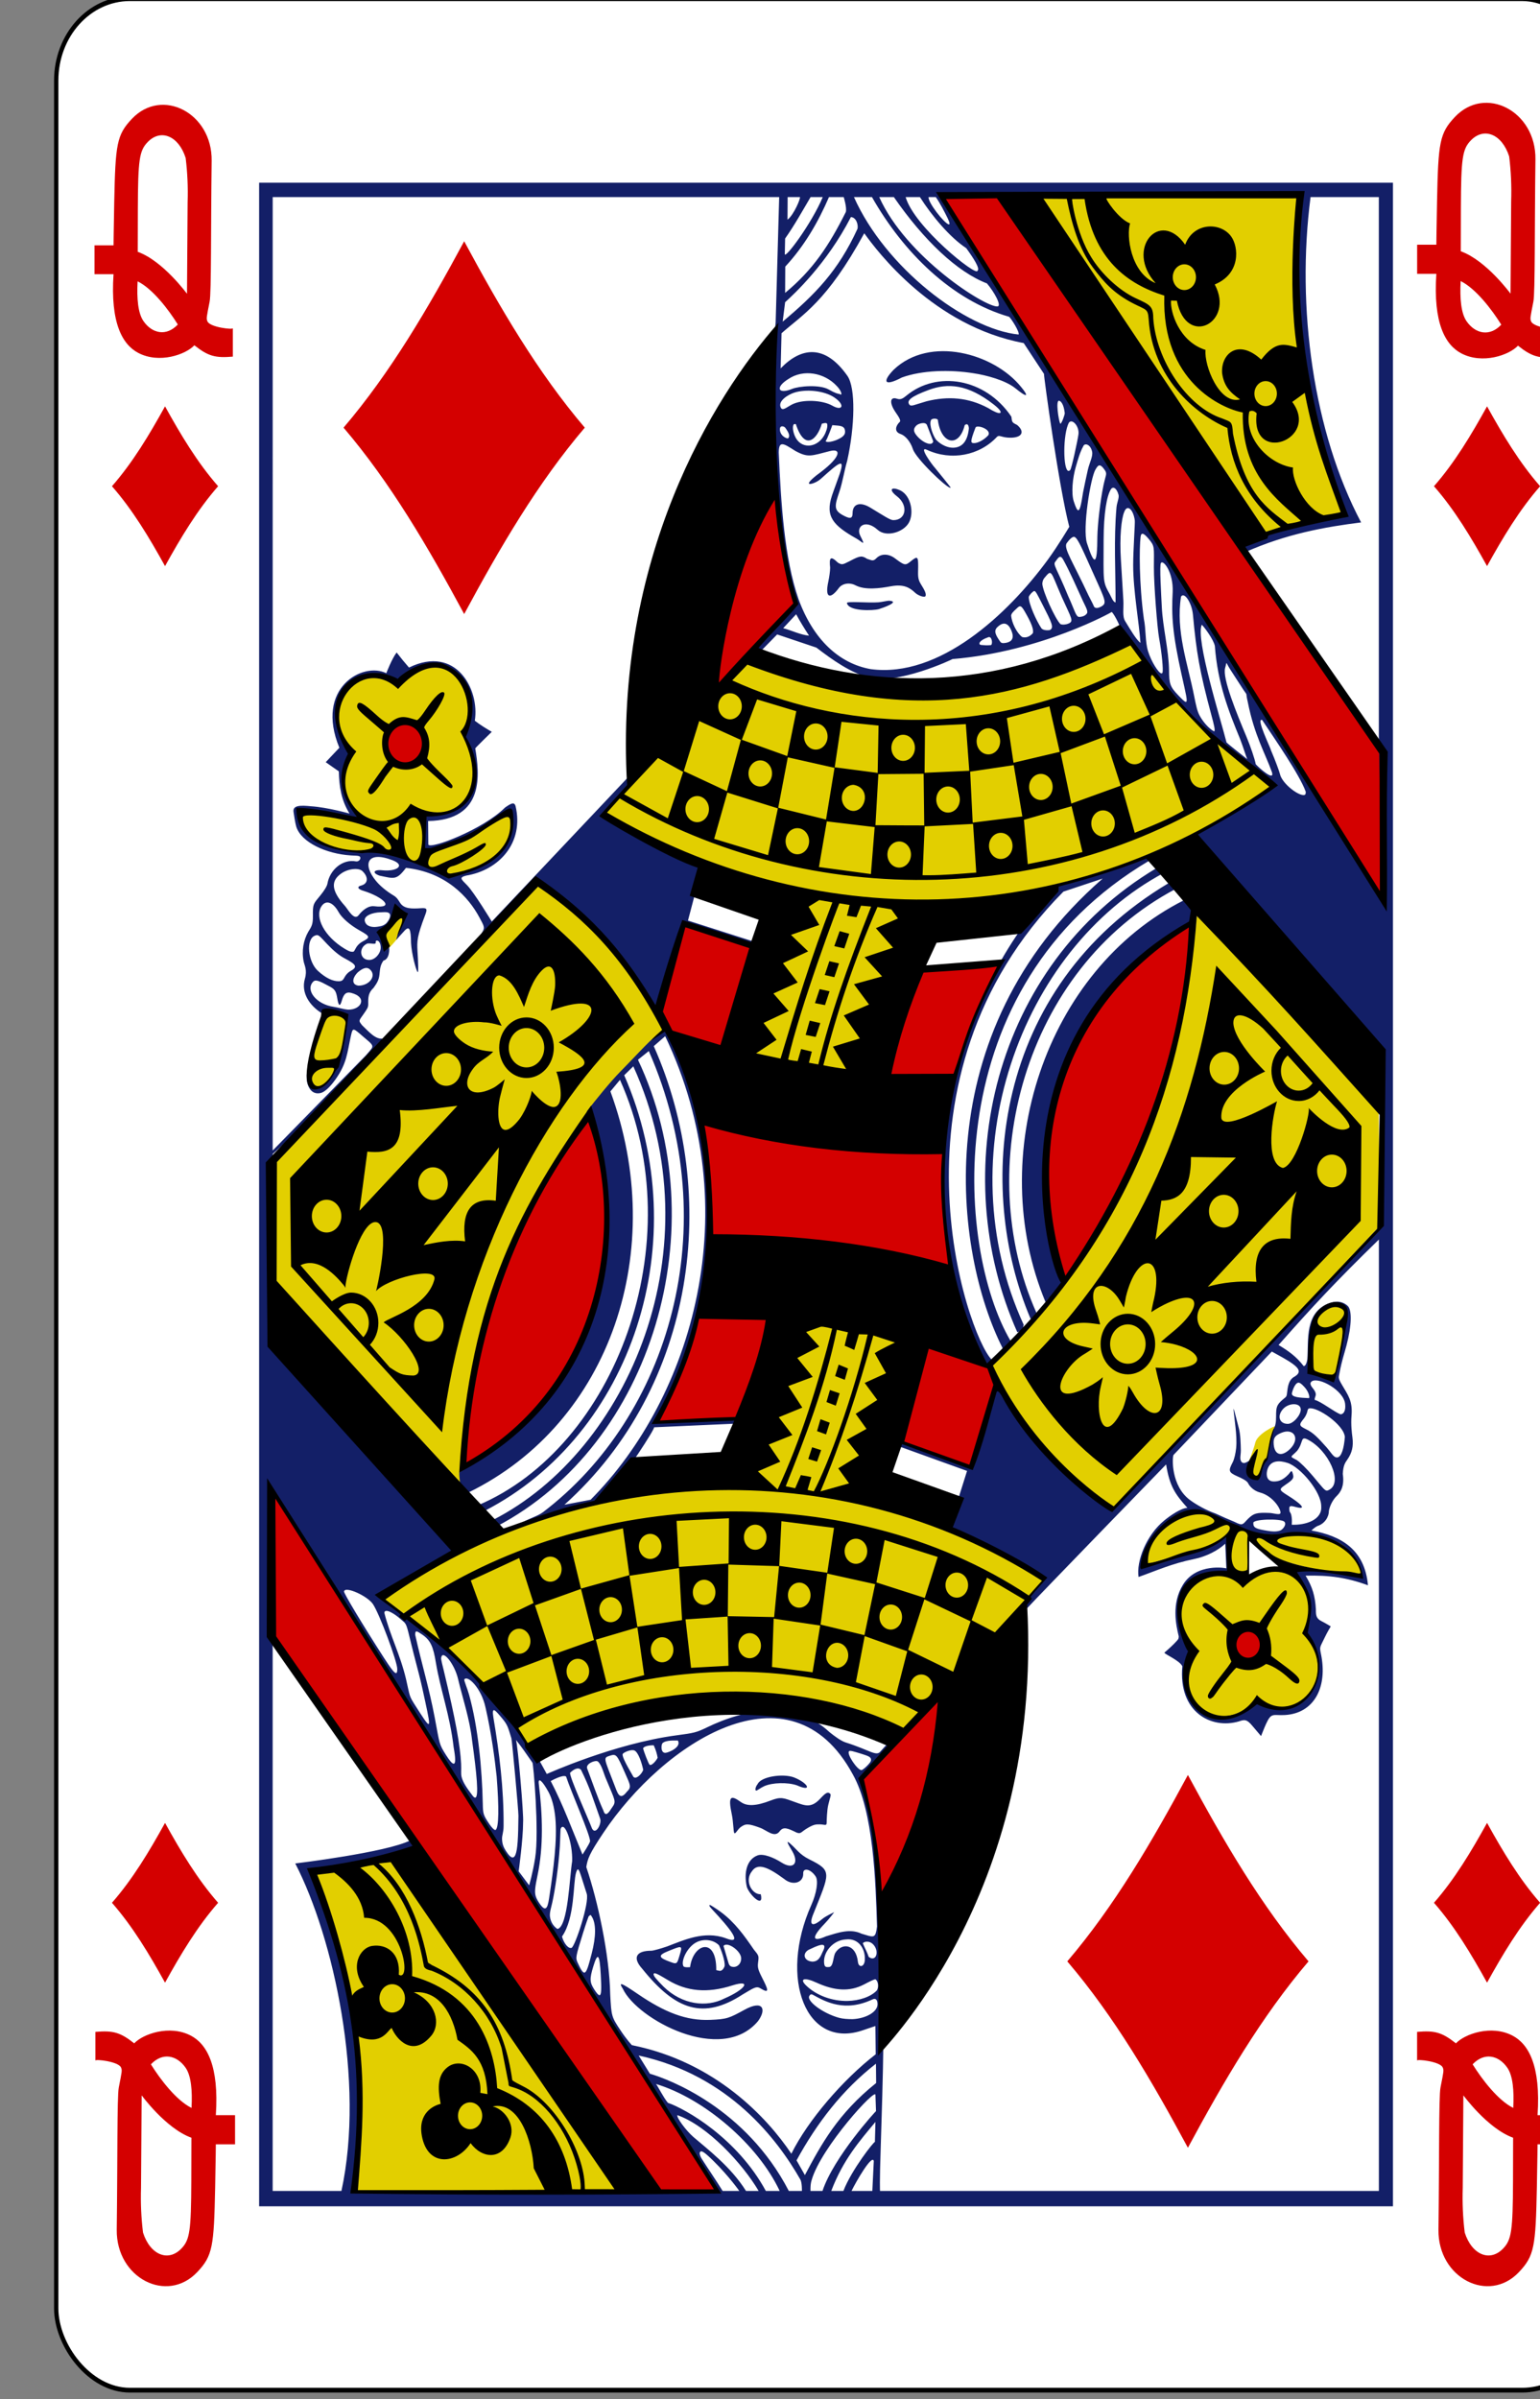 <?xml version="1.0" encoding="UTF-8" standalone="no"?>
<!-- Created with Inkscape (http://www.inkscape.org/) -->

<svg
   id="svg10047"
   height="122.997"
   width="78.997"
   version="1.1"
   viewBox="0 0 78.997 122.997"
   inkscape:version="0.91 r13725"
   sodipodi:docname="ramino-stretch.svgz"
   xmlns:inkscape="http://www.inkscape.org/namespaces/inkscape"
   xmlns:sodipodi="http://sodipodi.sourceforge.net/DTD/sodipodi-0.dtd"
   xmlns="http://www.w3.org/2000/svg"
   xmlns:svg="http://www.w3.org/2000/svg"
   xmlns:rdf="http://www.w3.org/1999/02/22-rdf-syntax-ns#"
   xmlns:cc="http://creativecommons.org/ns#"
   xmlns:dc="http://purl.org/dc/elements/1.1/">
  <rect x="0" y="0" width="78.997" height="122.997" fill="#808080" stroke="none"/>
  <sodipodi:namedview
     pagecolor="#ffffff"
     bordercolor="#666666"
     borderopacity="1"
     objecttolerance="10"
     gridtolerance="10"
     guidetolerance="10"
     inkscape:pageopacity="0"
     inkscape:pageshadow="2"
     inkscape:window-width="1920"
     inkscape:window-height="1016"
     id="namedview1491"
     showgrid="false"
     inkscape:zoom="1.3479675"
     inkscape:cx="513.5"
     inkscape:cy="307.5"
     inkscape:window-x="0"
     inkscape:window-y="0"
     inkscape:window-maximized="1"
     inkscape:current-layer="svg10047"
     showguides="false"
     inkscape:guide-bbox="true"
     inkscape:snap-grids="true"
     inkscape:showpageshadow="2"
     inkscape:pagecheckerboard="0"
     inkscape:deskcolor="#d1d1d1" />
  <defs
     id="defs10049" />
  <g
     id="diamond_queen"
     transform="matrix(0.165,0,0,0.182,-1081.215,-150.346)"
     inkscape:label="#diamond_queen">
    <rect
       transform="scale(-1)"
       width="478.658"
       height="673.615"
       rx="22.895"
       ry="23.038"
       x="-7048.955"
       y="-1499.321"
       id="rect7166-7"
       style="display:inline;fill:#ffffff;fill-opacity:1;stroke:#000000;stroke-width:1.342;stroke-miterlimit:4;stroke-dasharray:none;stroke-opacity:1" />
    <path
       d="m 6588.114,903.301 h -5.913 v -8.122 h 5.913 c 0,0 0.045,-4.376 0.215,-12.097 0.367,-16.456 0.774,-19.011 5.503,-23.54 9.337,-8.951 24.974,-1.658 24.789,11.802 -0.27,18.996 -0.075,37.107 -0.626,39.673 -0.979,4.518 -1.078,4.772 -0.678,5.598 0.819,1.658 7.882,2.376 7.882,1.912 v 8 c -5.395,0.421 -7.637,-0.089 -11.954,-3.194 -2.693,2.62 -10.898,5.25 -17.423,2.156 -4.962,-2.354 -8.723,-8.433 -7.708,-22.19 z m 19.987,14.178 c -2.93,-4.266 -7.862,-10.088 -12.502,-12.156 -0.289,4.905 0.131,9.018 1.842,11.231 2.724,3.522 7.126,4.328 10.661,0.925 z m 2.432,-46.921 c -2.175,-6.207 -7.763,-8.311 -11.846,-4.427 -2.553,2.416 -2.961,4.959 -3.016,18.773 -0.032,8.521 -0.032,12.102 -0.032,12.102 7.948,2.597 15.378,11.932 15.314,11.811 l 0.193,-25.769 c 0.154,-4.181 -0.051,-8.368 -0.612,-12.49 v 0 z m 0,0"
       id="path37-3-27-1-5"
       style="fill:#d40000;fill-opacity:1"
       inkscape:connector-curvature="0" />
    <path
       inkscape:connector-curvature="0"
       style="display:inline;fill:#d40000"
       id="path8642"
       d="m 6697.125,894.035 c 11.138,18.735 22.856,36.945 37.5,52.5 -14.644,15.555 -26.362,33.764 -37.5,52.5 -11.138,-18.736 -22.856,-36.945 -37.5,-52.5 14.644,-15.555 26.362,-33.764 37.5,-52.5 z" />
    <path
       inkscape:connector-curvature="0"
       style="display:inline;fill:#d40000"
       id="path8648"
       d="m 6922.125,1326.035 c 11.138,18.735 22.856,36.945 37.5,52.5 -14.644,15.555 -26.362,33.764 -37.5,52.5 -11.138,-18.736 -22.856,-36.945 -37.5,-52.5 14.644,-15.555 26.362,-33.764 37.5,-52.5 z" />
    <path
       inkscape:connector-curvature="0"
       style="fill:#d40000;fill-opacity:1;stroke-width:1;stroke-miterlimit:4;stroke-dasharray:none"
       id="path8652"
       d="m 7030.827,1421.86 h 5.972 v 8.203 h -5.972 c 0,0 -0.046,4.42 -0.217,12.217 -0.37,16.619 -0.782,19.2 -5.557,23.774 -9.43,9.04 -25.221,1.674 -25.034,-11.92 0.273,-19.185 0.075,-37.476 0.632,-40.068 0.989,-4.563 1.089,-4.82 0.685,-5.654 -0.827,-1.674 -7.96,-2.4 -7.96,-1.931 v -8.08 c 5.449,-0.426 7.712,0.09 12.072,3.226 2.72,-2.646 11.006,-5.303 17.595,-2.177 5.012,2.377 8.809,8.517 7.784,22.411 v 0 z m -20.184,-14.32 c 2.96,4.308 7.94,10.188 12.626,12.277 0.292,-4.954 -0.133,-9.108 -1.86,-11.343 -2.75,-3.557 -7.197,-4.371 -10.766,-0.934 z m -2.455,47.387 c 2.197,6.268 7.84,8.394 11.963,4.471 2.578,-2.44 2.99,-5.009 3.046,-18.959 0.032,-8.606 0.032,-12.223 0.032,-12.223 -8.027,-2.623 -15.53,-12.051 -15.465,-11.928 l -0.196,26.025 c -0.157,4.223 0.053,8.451 0.618,12.614 v 0 z m 0,0" />
    <path
       d="m 6604.125,940.535 c 4.901,8.029 10.057,15.834 16.5,22.5 -6.443,6.666 -11.6,14.47 -16.5,22.5 -4.901,-8.03 -10.057,-15.834 -16.5,-22.5 6.443,-6.667 11.599,-14.471 16.5,-22.5 z"
       id="path8660"
       style="display:inline;fill:#d40000"
       inkscape:connector-curvature="0" />
    <path
       d="m 7015.125,1339.535 c 4.901,8.029 10.057,15.834 16.5,22.5 -6.443,6.666 -11.6,14.47 -16.5,22.5 -4.901,-8.03 -10.057,-15.834 -16.5,-22.5 6.443,-6.667 11.599,-14.471 16.5,-22.5 z"
       id="path8689"
       style="display:inline;fill:#d40000"
       inkscape:connector-curvature="0" />
    <path
       d="m 6747.37,1443.28 c 0,0 -54.739,-79.574 -73.304,-93.698 -1.365,-0.644 -24.253,3.753 -24.253,3.753 11.731,28.245 19.277,57.467 11.665,90.229 z m -30.417,-125.85 c 37.737,-10.712 75.404,-20.786 116.314,-3.325 l 44.678,-43.412 c 0.371,-1.119 -53.973,-24.731 -54.889,-21.968 26.642,-72.112 -14.896,-85.205 -41.342,-5.882 -34.618,4.559 -76.147,9.281 -110.471,33.245 29.711,17.959 45.74,41.554 45.709,41.341 z m 226.979,-12.837 c 14.303,8.827 25.482,-9.34 15.009,-18.412 1.231,-5.299 1.649,-13.187 -3.449,-16.652 -4.684,-2.978 -13.422,0.111 -14.683,0.078 -0.091,0 -0.227,-9.539 0.502,-9.514 1.355,0.046 6.469,4.427 9.624,5.379 10.66,3.214 25.655,4.8 25.39,4.247 -0.445,-0.928 2.655,-3.127 -9.24,-10.639 -4.419,-2.79 -18.379,0.352 -29.497,-3.175 -6.774,-2.149 -12.859,-5.577 -16.537,-3.798 -9.699,2.665 -13.491,15.409 -12.826,15.315 0.324,0.385 29.328,-7.505 26.6,-8.889 l 0.089,11.064 c -11.44,-1.266 -21.765,7.072 -10.522,21.367 -8.373,8.37 3.339,28.318 19.541,13.628 z m -47.66,-50.606 c 28.135,-28.523 85.644,-82.054 85.644,-82.054 l -0.616,-39.951 -56.183,-50.563 c -4.451,53.675 -34.78,103.77 -63.657,128.83 -2.652,7.621 28.696,41.064 34.812,43.738 z m -200.455,-9.867 c 4.239,-33.004 8.092,-78.012 63.764,-128.041 -9.647,-16.523 -21.926,-33.341 -39.598,-41.367 -1.255,-2.839 -51.078,51.851 -81.729,77.708 l 0.162,35.025 z m 250.915,-7.085 c 0.117,-0.719 2.172,-9.388 2.702,-9.159 -0.041,-0.472 -5.701,2.114 -6.341,4.491 -0.561,2.084 -1.859,4.908 -1.944,5.307 1.276,8.924 3.689,2.586 5.583,-0.64 z m 20.841,-23.073 c 2.023,-4.912 3.915,-13.935 3.217,-19.808 -9.967,-5.018 -12.676,15.855 -9.995,17.85 1.605,0.682 5.411,2.006 6.779,1.958 z m -307.82,-95.7 c 0.924,-4.162 0.729,-5.397 -1.113,-6.21 -3.226,-1.422 -4.676,0.295 -7.267,7.074 -1.542,4.035 -2.916,10.106 -1.672,12.52 6.114,4.29 9.345,-10.241 10.053,-13.385 z m 174.321,-35.025 c 40.908,-6.518 81.843,-10.54 114.331,-36.026 -3.661,0.431 -43.035,-36.756 -45.072,-41.986 -60.172,29.561 -118.616,7.232 -118.616,7.232 l -44.037,42.684 c -1.697,0.808 47.895,21.354 57.238,24.817 -33.774,91.431 19.713,77.69 36.156,3.28 z m -161.033,10.439 c 2.675,-2.169 4.02,-4.135 6.104,-6.949 l -2.101,-3.417 -5.383,5.971 z m 38.536,-38.47 c -5.67,2.573 -25.798,12.386 -26.662,10.117 l 0.426,-9.823 c 3.079,1.013 22.953,-2.29 11.459,-22.922 7.238,-16.389 -8.892,-24.842 -20.191,-14.005 -23.681,-8.171 -20.511,15.659 -15.625,19.51 -3.851,6.016 0.989,18.825 3.398,18.869 0,0 -20.665,-4.685 -18.644,-0.985 0.922,1.689 2.076,4.601 6.669,7.685 5.293,3.554 14.591,2.264 22.118,3.848 8.046,1.693 13.226,4.587 19.987,4.995 10.206,-0.935 19.732,-9.945 17.065,-17.289 z m 230.294,-77.347 28.473,-7.653 c 0,0 -9.21,-21.495 -12.397,-40.662 -3.898,-23.445 -0.784,-48.936 -0.784,-48.936 l -82.638,-0.42 z"
       id="path6307-8-5-8"
       style="fill:#e2cf00;fill-opacity:1;stroke:none"
       inkscape:connector-curvature="0" />
    <path
       d="m 6867.669,880.481 c 36.259,52.048 69.856,101.557 114.463,156.125 0,0 -0.037,21.09 -0.194,42.007 L 6844.902,880.994 Z m -73.405,84.036 c 1.168,9.886 3.17,21.715 6.049,31.897 l -25.021,23.726 c 2.7,-21.201 6.845,-37.467 18.972,-55.623 z m -119.58,74.781 c -5.599,-7.48 3.85,-11.632 7.418,-8.303 7.234,6.749 -3.362,13.722 -7.418,8.303 z m 248.087,47.105 c 4.152,-2.676 -7.461,65.226 -39.337,100.318 -19.389,-55.854 14.82,-87.17 39.337,-100.318 z m -157.26,0.251 21.171,5.747 -9.968,29.777 c 0,0 -20.451,-4.684 -18.756,-10.867 5.519,-20.129 7.553,-24.657 7.553,-24.657 z m 98.005,11.446 c -5.732,9.479 -10.085,19.929 -14.092,30.622 l -21.208,0.445 10.657,-29.51 z m -127.594,41.786 c 16.385,32.811 -2.918,84.743 -38.568,99.038 1.284,-33.274 11.549,-66.977 38.568,-99.038 z m 110.125,9.323 c -0.721,11.654 0.606,23.866 2.209,34.69 -22.599,-5.237 -47.232,-8.742 -74.518,-9.99 l -2.604,-31.413 c 24.233,4.465 48.889,7.654 74.913,6.713 z m -54.127,47.866 c -2.412,9.74 -5.504,19.276 -9.717,28.473 l -25.82,1.21 c 0.134,0.506 11.016,-17.28 13.624,-30.119 4.111,0.438 21.914,0.437 21.914,0.437 z m 48.954,7.765 c 7.537,2.675 17.841,3.422 21.849,9.284 l -7.839,24.984 -23.218,-7.163 z m -65.157,238.381 -18.196,0.175 c 0,0 -87.428,-112.507 -120.196,-156.289 1.092,-4.457 -0.366,-42.223 -0.366,-42.223 46.413,65.691 138.757,198.338 138.757,198.338 z m 167.656,-156.979 c 4.889,5.278 -2.886,9.955 -6.119,5.239 -2.847,-4.154 3.541,-8.022 6.119,-5.239 z m -98.099,18.446 c -0.282,26.072 -18.665,57.014 -18.475,56.223 0.214,0.051 -2.62,-25.488 -6.153,-33.524 0.953,-1.416 23.758,-24.333 24.628,-22.699 z"
       id="path6309-7-5"
       style="fill:#d40000;fill-opacity:1"
       inkscape:connector-curvature="0" />
    <path
       d="M 6985.875,1447.535 V 877.535 h -352.5 v 570 z m -322.848,-4.33 c 2.867,-31.562 3.368,-55.969 -12.914,-88.703 2.941,-3.102 25.099,-3.982 32.082,-7.655 0.127,-0.882 -1.794,-2.407 -1.794,-2.407 -7.305,3.409 -35.791,6.519 -35.791,6.519 11.93,20.912 21.744,61.397 14.356,92.245 h -21.38 v -152.314 c 0,0 -0.252,-28.952 -0.861,-45.481 10.947,14.228 25.048,33.715 34.528,48.467 11.501,16.271 24.304,35.359 37.452,53.267 3.876,5.642 9.403,12.962 13.912,19.553 7.08,10.179 12.935,18.078 20.278,29.035 7.841,11.346 15.358,21.643 24.679,34.817 7.901,11.213 8.268,12.655 8.268,12.655 z m 135.027,0 c -13.328,-23.294 -37.184,-31.444 -43.187,-33.015 l -3.489,-5.128 c 28.126,5.544 43.189,23.704 50.262,34.933 0.55,0.874 0.488,3.209 0.488,3.209 z m 13.191,0 c 3.686,-8.796 8.846,-14.112 13.736,-19.439 l -0.168,5.657 c -0.151,-0.355 -7.322,7.909 -9.79,13.781 z m -6.453,0 c 0,0 -0.108,-1.765 0.338,-3 2.825,-9.171 20.36,-26.579 19.855,-23.971 l 0.179,4.491 c 0.078,-0.193 -13.172,12.95 -16.643,22.48 z m 12.752,0 c 1.367,-2.56 6.465,-10.555 6.926,-8.412 l -0.453,8.412 z m -40.062,0 c -2.21,-3.217 -4.218,-5.831 -6.541,-9.12 -0.433,-0.627 -0.694,-1.368 -0.585,-1.651 0.353,-0.914 1.403,-0.235 4.305,2.352 4.761,4.244 8.001,8.419 8.001,8.419 z m 17.733,0 h -4.306 c -8.919,-14.899 -24.923,-23.098 -30.463,-24.832 -1.477,-1.638 -3.071,-4.634 -3.69,-5.297 14.937,4.069 31.672,17.032 38.459,30.129 z m -10.473,0 c -4.75,-6.894 -12.194,-11.926 -16.387,-15.226 -2.255,-1.778 -5.232,-5.408 -4.954,-6.128 9.338,2.968 20.259,13.64 25.271,21.354 z m 18.308,-4.465 -2.596,-4.155 c 6.289,-10.428 14.175,-19.823 24.692,-27.228 l 0.056,5.446 c -11.935,8.644 -17.092,17.331 -22.154,25.937 z m -4.21,-6.022 c -7.497,-10.158 -23.655,-25.878 -49.568,-30.576 0,0 -1.471,-1.337 -3.618,-4.276 -2.723,-3.729 -2.766,-3.876 -3.125,-9.987 -0.241,-11.184 -3.854,-26.362 -7.442,-35.911 0.445,-2.374 0.859,-3.583 5.31,-9.629 18.547,-25.195 58.061,-49.025 77.528,-16.5 6.492,10.42 7.124,30.398 7.536,42.855 0,0 -0.123,0.876 -0.171,1.113 -0.469,2.261 -1.111,1.905 -4.625,0.937 -3.563,-1.538 -7.272,-0.296 -11.042,0.736 -4.293,1.744 -4.65,0.399 -0.51,-3.486 1.432,-1.344 3.184,-3.398 2.999,-3.299 -0.183,0.099 -2.592,1.088 -3.657,1.903 -3.308,2.533 -4.09,1.562 -2.864,-1.225 5.201,-11.824 6.124,-12.295 -1.192,-15.579 -1.525,-0.685 -2.566,-1.45 -3.421,-2.2 -5.002,-4.734 -3.206,-2.184 -1.807,-0.01 2.152,3.402 0.207,5.2 -3.426,3.093 -2.427,-1.408 -5.616,-2.544 -7.351,-2.005 -3.366,1.102 -4.393,4.81 -3.395,8.891 0.799,2.257 5.399,6.243 4.338,2.071 -2.764,0.125 -5.151,-3.817 -2.749,-6.486 1.813,-2.458 5.045,-1.131 10.003,2.166 2.74,2.071 6.066,1.012 5.937,-1.535 -0.087,-1.71 2.321,-1.317 3.886,0.862 0.869,1.21 0.279,4.694 -1.353,7.994 -10.279,20.783 -1.613,40.935 16.188,35.254 1.957,-0.625 3.723,-1.132 3.723,-1.132 l 0.097,7.951 c -10.22,7.163 -21.061,18.585 -26.227,28.011 z m -10.392,-37.312 c 2.684,-3.258 1.732,-6.159 -4.16,-3.238 -4.798,2.378 -5.463,2.659 -10.693,2.849 -7.422,0.27 -14.083,-2.105 -22.327,-7.191 -5.464,-3.371 -6.26,-3.626 -4.777,-1.514 4.413,8.494 30.499,21.39 41.957,9.093 z m 25.206,-0.973 c -5.152,-1.305 -10.095,-4.727 -9.234,-6.144 0.31,-0.51 0.609,-0.607 1.265,-0.263 3.769,1.872 9.775,4.934 18.459,1.198 0.957,-0.412 1.489,0.227 1.484,1.388 0,2.253 -3.781,4.053 -7.765,4.198 -1.418,0 -2.964,-0.071 -4.21,-0.377 z m -29.924,-6.589 c 3.071,-1.605 4.125,-2.459 5.429,-1.742 3.116,1.713 2.458,0.369 0.523,-3.08 -1.366,-2.434 -1.353,-2.934 -1.15,-4.426 0.22,-1.621 0.188,-1.684 -1.38,-3.417 -2.931,-3.873 -5.846,-7.609 -10.234,-10.547 -1.368,-0.916 -3.196,-1.958 -3.334,-1.962 -0.437,-0.013 -0.27,0.337 0.512,1.104 5.619,5.436 10.051,10.308 4.329,8.239 -6.662,-2.185 -13,0.537 -18.196,2.314 -2.118,0.657 -4.344,1.211 -4.896,1.211 -4.799,-0.01 -5.933,2.004 -2.864,5.067 10.381,11.708 18.996,14.463 31.259,7.24 z m -24.632,-2.194 c -2.147,-1.994 -3.277,-3.076 -3.063,-3.595 0.23,-0.557 1.882,0.387 4.651,1.871 5.57,2.987 11.885,3.69 19.776,1.398 6.126,-1.779 4.318,1.045 -2.509,3.7 -5.466,2.535 -13.007,1.778 -18.857,-3.374 z m 57.205,4.033 c -4.679,0.075 -9.553,-1.47 -12.812,-4.296 -2.274,-1.972 -0.611,-2.43 3.083,-0.894 5.589,2.325 10.299,2.695 14.885,0.536 1.439,-0.678 3.1,-1.484 3.554,-1.44 0.767,0.522 1.093,2.038 0.429,3.112 -1.844,1.819 -5.498,2.923 -9.138,2.982 z m -77.127,-1.615 c -0.343,-0.015 -0.861,-0.564 -1.631,-1.65 -1.4,-1.976 -1.453,-2.952 -0.293,-6.413 1.417,-4.225 1.985,-3.54 2.341,2.355 0.231,3.824 0.237,5.737 -0.418,5.708 z m -4.641,-6.37 c -0.534,0.076 -1.157,-0.871 -2.153,-2.828 -0.696,-1.366 -0.531,-1.774 1.641,-8.168 0.909,-2.676 1.764,-4.807 1.787,-4.825 0.668,-0.529 0.582,-0.483 0.868,-0.116 1.549,1.99 1.438,5.871 0.104,10.523 -1.01,3.525 -1.561,5.316 -2.247,5.414 z m 42.166,-0.484 c -0.169,0.015 -1.207,-0.213 -1.207,-0.213 0.108,-9.47 -7.174,-7.565 -8.138,-0.838 0,0 -1.797,0.186 -2.071,-0.262 -0.863,-1.408 1.141,-5.46 4.138,-6.785 2.188,-0.982 5.16,-0.743 6.936,0.902 0.497,0.926 2.002,4.445 1.721,5.904 -0.35,0.852 -0.874,1.249 -1.38,1.293 z m 4.339,-1.106 c -0.076,0 -0.145,0 -0.22,0 -0.715,-0.037 -1.234,-0.231 -1.516,-1.101 l -1.56,-4.811 c 1.148,-1.38 5.51,1.416 5.502,3.515 0,1.449 -1.089,2.341 -2.205,2.397 z m 29.609,0.01 c -1.1,0.107 -1.489,-0.016 -1.616,-1.049 -0.372,-3.126 2.737,-6.523 6.769,-6.708 3.902,-0.439 6.008,2.605 5.888,5.574 0,2.256 -1.939,2.539 -2.154,0.755 -0.619,-5.15 -4.994,-5.446 -6.993,-2.602 -0.756,1.115 -0.584,3.86 -1.894,4.03 z m -47.912,-1.048 c -0.31,0.013 -0.726,-0.105 -1.338,-0.316 -4.025,-1.292 -4.132,-1.917 -0.69,-3.164 4.105,-1.487 4.371,-1.682 3.408,1.198 -0.538,1.607 -0.697,2.253 -1.38,2.281 z m 42.661,-0.454 c -2.983,-0.186 -3.234,-2.725 -0.61,-3.572 3.907,-1.734 5.224,-1.621 3.71,0.937 -0.821,1.812 -1.555,2.6 -3.1,2.635 z m 18.665,-0.913 c -0.356,0 -0.764,-0.135 -1.202,-0.463 -0.448,-1.361 -1.208,-2.409 -1.808,-3.816 0.613,-0.612 2.074,-0.602 3.005,0.141 1.869,1.49 1.548,4.123 0,4.138 z m -93.802,-2.933 c -1.159,-0.01 -2.336,-1.853 -2.721,-3.228 4.048,-5.23 3.412,-14.995 4.353,-17.943 0.816,-2.399 1.079,-0.328 3.331,5.885 0.909,2.508 -3.673,14.977 -4.733,15.255 -0.075,0.02 -0.153,0.032 -0.23,0.031 z m -4.139,-5.361 c -0.901,-0.517 -2.125,-1.705 -2.341,-3.574 -0.125,-1.085 0.409,-2.526 0.753,-3.953 0.818,-3.391 1.923,-9.797 2.321,-15.716 0.168,-2.519 0.16,-4.785 0.272,-5.004 1.218,-2.4 3.786,4.058 3.566,9.199 -0.798,4.105 -1.244,18.484 -4.569,19.048 z m -5.718,-7.38 c -0.572,-0.799 -0.935,-1.411 -1.111,-2.1 -0.306,-1.198 -0.049,-2.628 0.651,-5.679 1.857,-8.085 1.588,-16.799 0.376,-25.745 -0.255,-1.882 1.044,-0.939 3.01,2.302 1.09,1.797 1.788,4.261 2.122,7.17 0.685,6.359 -0.635,14.98 -1.759,21.78 -0.497,3.01 -0.844,5.662 -3.29,2.272 z m -3.084,-4.92 -3.251,-3.942 c 0,0 1.388,-9.063 1.379,-13.898 0.227,-1.811 -1.615,-21.503 -2.216,-23.096 1.998,2.251 2.932,3.574 5.122,6.402 0.249,-0.041 2.145,19.402 0.836,26.838 -0.792,4.498 -1.871,7.695 -1.871,7.695 z m -5.101,-7.832 c -0.546,0.02 -1.239,-0.598 -2.111,-1.829 -0.787,-1.111 -1.17,-2.023 -1.212,-3.406 -0.03,-1.008 0.466,-1.787 0.481,-3.585 0.093,-10.712 -1.348,-20.821 -3.159,-30.568 -0.639,-3.487 0.605,-2.065 2.661,0.141 1.885,2.02 1.919,2.788 2.926,5.66 0.201,0.573 2.208,20.327 2.191,21.82 -0.072,6.138 -0.246,9.557 -0.95,11.03 -0.23,0.481 -0.498,0.724 -0.826,0.736 z m 11.814,-21.524 c 0,0 3.784,-1.959 4.776,-1.271 1.598,4.383 7.364,16.117 7.463,18.195 -0.102,0.683 -2.363,3.77 -2.363,3.77 -3.186,-6.951 -6.053,-14.062 -9.876,-20.693 z m 71.225,14.092 c 1.142,-1.348 2.501,-0.786 5.253,0.43 1.411,0.436 1.192,-0.148 3.523,-1.367 1.808,-0.945 2.443,-0.969 3.64,-0.959 1.58,0.014 2.149,0.57 2.153,-0.547 0,-0.618 0.095,-3.411 0.468,-4.854 0.508,-1.965 0.952,-2.832 0.672,-3.173 -0.803,-0.74 -1.478,-0.289 -3.172,1.357 -2.81,2.73 -4.705,1.947 -7.835,0.932 -3.56,-1.154 -4.296,-1.58 -7.552,-0.435 -4.613,1.621 -7.391,1.623 -9.227,0.447 -3.165,-2.027 -4.12,-1.908 -2.817,3.635 0.42,1.787 0.45,4.558 0.709,5.038 0.293,0.543 1.098,-1.007 1.94,-1.577 1.61,-1.09 2.442,-1.069 6.073,0.126 2.15,0.709 4.561,3.026 6.17,0.947 z m -58.384,-0.723 c -1.405,-3.329 -6.996,-14.454 -6.826,-15.697 1.089,-0.984 2.546,-1.7 3.411,-0.821 2.796,5.13 3.633,7.896 5.905,13.653 0.678,1.376 -1.35,4.883 -2.49,2.865 z m -30.029,0.409 c -0.396,0.055 -1.223,-0.772 -1.839,-1.599 -1.915,-2.576 -2.03,-2.895 -2.091,-5.656 -0.22,-10.009 -1.471,-21.79 -4.275,-30.875 -0.552,-1.788 -1.598,-3.962 -1.484,-4.258 0.94,-1.378 5.301,2.313 6.617,7.926 1.815,7.128 2.878,14.566 3.455,19.408 0.731,8.516 0.727,14.61 -0.383,15.054 z m 33.544,-5.521 c -1.611,-3.124 -3.64,-8.514 -5.006,-11.748 -0.623,-1.404 2.562,-2.511 3.295,-2.033 1.272,0.955 1.875,3.644 2.71,5.256 2.658,5.845 3.136,5.968 1.663,7.788 -0.907,1.266 -1.99,2.817 -2.661,0.737 z m -39.856,-3.585 c -0.234,-2e-4 -0.536,-0.229 -0.92,-0.725 -1.68,-1.998 -2.822,-3.524 -3.261,-5.004 -0.319,-1.074 -0.062,-1.88 -0.177,-3.827 -0.301,-5.099 -1.632,-12.059 -5.404,-26.302 -0.368,-1.389 -0.867,-3.033 -0.805,-3.48 0.365,-2.615 4.179,1.624 5.289,6.003 1.287,4.97 3.635,11.318 4.327,17.188 1.425,9.317 2.214,16.148 0.951,16.147 z m 43.215,-3.766 c -3.172,-7.443 -3.422,-7.43 -1.425,-8.019 2.111,-0.623 2.238,-0.419 4.717,4.649 1.809,3.698 2.167,4.162 0.645,5.495 -2.323,2.753 -2.932,0.128 -3.937,-2.126 z m 44.169,1.775 c 0.361,-0.01 1.423,-0.817 2.491,-1.243 2.62,-1.043 7.273,-1.115 10.109,-0.255 5.026,2.029 3.61,-0.606 -0.835,-2.209 -3.45,-1.167 -10.283,-0.262 -11.341,1.9 -0.652,0.692 -0.888,1.817 -0.423,1.807 z m -38.209,-3.914 c -2.831,-4.401 -3.682,-6.158 -3.204,-6.5 0.453,-0.455 2.695,-1.306 3.617,-0.852 1.157,0.57 2.165,3.287 2.673,5.418 -0.355,1.04 -2.215,2.906 -3.086,1.934 z m 70.916,-1.854 c -1.265,0 -4.556,-4.454 -3.888,-5.256 0.186,-0.412 1.419,-0.02 4.302,0.783 0.963,0.356 3.138,0.643 2.45,2.046 -0.342,0.638 -2.359,2.429 -2.863,2.427 z m -67.879,-6.097 c 0.283,-0.761 2.418,-0.939 3.324,-0.883 0.78,1.631 0.985,2.41 1.202,3.49 -0.295,0.648 -1.757,2.327 -2.478,1.997 -0.432,-0.388 -1.827,-3.8 -2.048,-4.604 z m -58.901,4.289 c -0.452,-0.016 -1.233,-0.812 -2.393,-2.481 -2.194,-3.154 -1.896,-2.925 -3.47,-10.46 -1.787,-8.545 -3.924,-14.63 -6.083,-23.359 -0.03,-1.448 0.553,-1.064 2.153,-0.084 2.613,1.601 3.473,3.378 4.296,8.011 1.405,7.651 4.371,14.73 5.509,23.769 0.601,2.989 0.649,4.628 0,4.604 z m 65.843,-3.053 c -1.543,0.053 -1.335,-2.338 -0.893,-2.725 1.127,-0.988 4.235,-0.693 4.769,-0.749 1.194,1.883 -2.87,3.41 -3.876,3.474 z m -73.682,-8.132 c -0.454,-0.063 -1.672,-1.793 -3.951,-5.014 -2.19,-3.096 -1.71,-2.59 -3.021,-7.685 -1.854,-7.04 -4.923,-12.118 -6.721,-18.597 0,-0.741 0.893,-0.645 1.746,-0.294 1.66,0.7 3.141,1.881 4.547,3.038 0.962,1.044 0.954,2.371 3.794,12.195 1.025,3.544 1.292,4.465 2.571,9.85 1.07,4.503 1.549,6.579 1.035,6.507 z m 237.445,-21.033 c -7.446,-13.781 -4.69,-19.893 11.328,-21.801 1.156,0.163 0.064,-7.06 0.097,-10.289 -8.026,4.617 -17.729,5.696 -26.673,8.594 2.435,-7.842 6.71,-16.729 19.657,-15.361 13.532,10.516 29.46,4.198 40.266,8.467 5.878,2.202 8.122,8.768 8.192,9.894 -7.049,-0.71 -15.007,-2.229 -21.838,-1.732 7.461,5.78 5.279,13.78 4.227,17.438 8.73,11.071 1.442,23.525 -11.239,20.629 -1.31,-0.299 -3.898,-1.581 -3.898,-1.581 -12.232,11.014 -26.411,0.667 -20.119,-14.258 z m -247.489,6.704 c -0.506,0.048 -1.625,-1.281 -3.868,-4.436 -6.652,-9.358 -12.411,-18.065 -12.324,-18.555 0.287,-1.612 7.219,1.213 8.969,3.522 1.992,2.63 7.597,16.172 7.588,18.323 0,0.718 -0.102,1.12 -0.366,1.146 z m 270.89,-40.084 c -3.46,-0.511 -4.426,-0.805 -4.39,-2.166 -0.296,-1.155 8.396,-1.309 9.574,-0.452 0.941,0.684 -0.273,2.184 -1.202,2.544 -1.347,0.408 -2.68,0.266 -3.982,0.073 z m -239.616,-1.24 c 48.564,-23.068 68.431,-84.423 43.918,-131.443 l 3.374,-2.45 c 24.033,49.712 6.155,102.983 -32.893,129.886 -1.581,1.13 -5.078,2.003 -6.704,3.087 0,0 15.929,-3.655 21.321,-5.776 1.094,0.037 4.307,-1.102 7.759,-4.866 3.018,-2.812 12.453,-15.895 12.152,-16.35 l 25.071,-1.016 -0.021,-0.932 -24.608,0.572 c 25.34,-41.96 19.114,-81.884 3.468,-109.824 l -0.386,-0.262 c -0.91,-0.616 -3.304,1.146 -8.268,5.877 -2.045,1.949 -4.622,4.369 -5.728,5.382 -3.068,2.827 -7.439,7.705 -10.442,11.227 17.038,34.927 0.231,80.928 -39.641,101.657 -0.07,1.103 0.425,4.473 0.425,4.473 0,0 1.506,1.361 2.397,1.221 44.42,-19.679 62.217,-68.547 44.157,-112.985 l 2.979,-3.26 c 22.694,46.018 -1.666,103.538 -44.141,119.832 0.021,1.04 0.941,2.367 2.082,1.568 45.855,-21.411 65.838,-76.087 43.376,-122.693 l 2.829,-2.514 c 25.555,51.029 -1.371,108.21 -43.584,127.749 -1.245,0.29 1.108,1.84 1.108,1.84 z m 247.168,-0.475 c 0,0 0.322,-2.718 -0.632,-3.645 -0.439,-1.939 0.262,-1.728 1.902,-1.335 4.037,0.968 0.888,-1.342 -2.414,-3.206 -3.253,-1.837 -2.817,-1.775 0.022,-3.585 1.908,-1.217 1.709,-1.673 1.453,-2.597 -0.38,-1.371 -0.641,-0.458 -1.432,0.273 -1.661,1.535 -2.987,1.919 -4.463,1.913 -2.216,-0.01 -2.441,-1.793 -2.049,-3.185 0.881,-2.921 3.872,-2.766 6.324,-2.039 4.011,1.188 10.563,8.186 10.462,12.305 0.279,3.69 -4.742,5.27 -9.171,5.101 z m -18.036,-0.902 c -1.555,-0.575 -3.512,-1.343 -5.665,-2.25 -2.973,-0.95 -5.986,-2.497 -7.929,-3.799 -5.917,-3.967 -5.556,-11.901 -5.129,-12.689 l 30.569,-29.137 c 0,0 1.726,0.848 3.353,1.683 5.14,2.637 6.375,4.027 3.522,5.487 -1.384,0.709 -1.83,2.232 -2.028,3.721 -0.265,1.996 -0.162,1.656 -1.348,2.565 -2.066,1.583 -2.164,2.236 -2.174,4.867 0,1.742 -0.186,2.544 -0.816,3.637 -0.5,0.868 -1.027,2.681 -1.38,4.762 -0.058,0.342 -0.075,1.196 -0.142,1.496 -0.361,1.628 -0.874,2.107 -1.218,2.477 -0.342,0.369 -0.893,1.624 -1.275,2.712 -0.853,2.426 -0.692,2.066 -2.07,1.798 -2.001,-0.391 -1.714,-1.564 -1.495,-3.427 0.106,-0.904 0.705,-1.538 0.502,-1.335 -0.273,0.273 -1.502,0.856 -1.756,0.914 -0.64,0.147 -1.278,-0.074 -1.442,-1.083 -0.091,-0.562 0.151,-1.597 0.136,-2.397 -0.041,-2.073 -0.125,-4.557 -0.596,-6.192 -2.269,-7.878 -1.818,-6.787 -1.045,-0.231 0.186,1.569 0.403,3.874 0.177,5.792 -0.158,1.352 -0.544,3.027 -1.066,3.942 -1.342,2.351 -1.415,2.816 1.495,3.974 1.081,0.43 2.922,1.183 3.303,1.934 0.466,0.919 1.853,2.169 3.659,2.596 4.391,1.039 6.947,5.306 6.313,5.94 -0.415,0.415 -2.184,-0.128 -3.303,-0.168 -4.009,-0.144 -4.861,0.064 -6.638,1.598 -0.946,0.817 -1.37,1.544 -2.123,1.597 -0.794,0.015 -1.807,-0.579 -2.392,-0.787 z m -208.074,-4.72 c 41.067,-33.415 48.265,-87.468 27.777,-129.178 l 3.545,-2.801 c 25.746,48.926 8.453,101.704 -23.178,130.567 z m 237.09,-3.984 c -0.725,0.068 -1.518,-1.001 -4.401,-4.1 -1.942,-2.087 -3.964,-3.901 -5.027,-4.51 -2.412,-1.162 -1.885,-0.678 0.125,-2.597 2.055,-2.371 0.92,-4.32 3.376,-3.133 6.39,3.017 10.877,11.904 6.721,14.045 -0.313,0.162 -0.553,0.272 -0.794,0.294 z m 3.177,-9.346 c -0.155,0.012 -0.324,-0.012 -0.491,-0.052 -0.788,-0.194 -1.744,-1.683 -2.77,-2.723 -2.84,-2.876 -4.158,-4.152 -6.428,-5.162 -2.231,-0.993 -2.291,-1.234 -0.721,-2.986 0.571,-0.637 0.911,-1.403 1.045,-1.829 0.134,-0.426 0.169,-0.969 0.648,-1.062 2.487,-0.48 10.755,4.563 11.08,8.042 -0.267,3.254 -1.084,5.673 -2.362,5.771 z m -17.518,-0.967 c -1.434,0.037 -2.276,-1.248 -2.268,-3.333 0,-1.444 0.814,-2.03 2.457,-2.649 3.511,-1.322 5.674,1.205 3.219,3.995 -1.032,1.173 -2.426,1.962 -3.408,1.987 z m 2.143,-8.483 c -2.649,-0.01 -3.416,-2.257 -1.474,-4.194 1.824,-1.82 5.506,-1.829 5.498,0.168 0,1.567 -2.338,4.033 -4.024,4.026 z m 16.423,-2.687 c -1.792,-0.533 -6.154,-3.693 -8.072,-4.064 -0.102,-1.066 1.174,-1.357 -0.637,-3.361 -0.822,-0.91 -0.892,-1.53 -0.177,-1.913 2.188,-1.173 9.767,2.534 10.275,6.349 0.247,1.863 -0.369,2.922 -1.389,2.989 z m -9.89,-4.566 c -2.608,-0.109 -5.558,-0.187 -5.247,-1.44 0.225,-0.909 1.158,-3.308 2.352,-2.859 0.58,0.218 1.144,0.799 1.547,1.188 1.391,1.342 1.761,3.129 1.348,3.112 z m -98.615,-10.858 c -7.596,-6.917 -35.194,-79.169 22.317,-131.808 l 12.204,-3.678 c -55.217,43.604 -46.031,105.509 -31.131,132.214 0,0.784 0.216,0.695 1.591,-0.557 1.203,-1.096 1.331,-1.332 0.847,-1.535 -16.839,-26.059 -23.132,-99.663 43.211,-135.18 1.113,-1.162 -1.14,-0.985 -1.14,-0.985 -0.117,0.956 -29.873,8.227 -27.773,8.411 -27.733,24.655 -51.879,83.453 -21.821,134.703 0.726,0.48 1.696,-1.585 1.696,-1.585 z m 9.58,-8.181 0.387,-1.629 c -24.071,-47.528 -1.094,-105.756 43.65,-127.306 -0.737,-0.543 -1.554,-0.918 -2.376,-1.306 -50.759,27.489 -65.395,85.666 -43.253,130.727 z m 4.024,-3.37 0.281,-1.725 c -19.927,-40.449 -4.107,-96.581 43.452,-119.351 0.451,-2.449 0,-1.733 -2.232,-1.617 -55.029,29.68 -60.203,86.121 -42.984,122.775 z m 3.418,-4.851 c 1.554,-2.066 4.4,-3.136 5.345,-5.795 -15.987,-42.493 4.675,-83.4 39.652,-100.642 0.028,-2.139 1.554,-7.43 -2.149,-6.584 -43.214,19.688 -62.015,72.019 -43.121,113.212 0,0 0.246,-0.181 0.272,-0.19 z m -217.061,-82.16 c -1.591,-0.112 -3.017,-0.597 -4.494,-0.791 -5.367,-0.7 -8.85,-4.636 -6.451,-7.029 0.788,-0.786 1.889,-0.334 5.376,1.382 1.602,0.788 1.859,1.527 2.191,3.304 0.397,2.131 0.82,2.347 1.359,0.694 0.544,-1.671 1.13,-2.707 2.962,-2.284 5.146,1.203 3.201,4.766 -0.943,4.726 z m 57.419,-36.179 c 12.89,7.356 28.807,20.622 37.907,35.694 4.524,-8.537 9.839,-24.073 9.839,-24.073 l 20.231,5.684 0.238,-0.424 -19.996,-5.795 1.949,-6.711 c 0.211,-0.725 3.307,-8.363 3.307,-8.363 l -31.232,-14.658 c 1.935,-3.046 4.046,-5.015 6.729,-7.855 1.516,-1.602 1.559,-3.677 1.559,-3.677 l -43.303,41.541 c 0,0 -5.586,-8.331 -7.664,-10.221 -1.949,-1.772 -2.554,-2.201 -0.281,-2.73 10.174,-1.5 18.071,-9.248 15.318,-19.641 -0.445,-1.156 -1.341,-0.73 -3.271,0.49 -6.755,6.152 -23.267,11.848 -23.83,10.402 l -0.064,-6.618 c 17.776,-0.259 15.954,-13.402 14.652,-20.451 0,-0.152 5.141,-4.672 5.141,-4.672 -1.818,-0.959 -3.598,-1.95 -5.278,-3.132 1.562,-8.768 -5.865,-21.476 -20.457,-14.971 -1.261,-1.302 -2.453,-2.609 -3.844,-4.243 -1.493,1.739 -3.214,5.835 -3.214,5.835 -7.248,-3.298 -22.286,4.085 -14.594,20.996 l -4.24,4.067 4.074,2.582 c 0.106,4.3 0.767,8.141 3.32,11.887 0,0 -6.842,-1.754 -11.906,-2.05 v 10e-5 c -3.127,-0.284 -5.762,-0.364 -5.5,1.537 0.078,0.559 0.544,3.296 0.85,4.193 1.51,4.43 9.343,7.682 16.951,8.112 1.241,0.07 2.578,0.031 2.843,0.355 0.497,0.608 -0.395,1.47 -1.212,1.327 -4.166,-0.729 -8.173,2.368 -8.895,6.308 -0.142,0.691 -0.994,1.956 -2.216,3.301 -2.168,2.387 -2.338,2.324 -2.297,5.773 0.028,2.394 -0.389,2.925 -1.487,4.529 -1.417,2.288 -2.075,5.273 -1.363,8.361 0.226,0.978 1.148,2.363 0.362,4.802 -1.277,3.967 1.529,7.595 5.21,9.662 0.294,0.084 0.205,-0.206 0.45,-0.499 3.339,-1.045 7.405,1.361 7.405,1.361 0.839,0.414 -2.843,21.933 -10.473,20.011 -1.268,-0.774 -1.805,-4.513 -1.709,-4.579 -0.351,0.01 -0.541,2.2 -0.047,3.664 0.517,1.534 1.701,2.996 3.977,2.563 1.765,-0.335 3.802,-2.691 4.723,-3.872 3.564,-4.568 3.604,-7.484 4.795,-12.343 0.572,-2.297 0.635,-2.164 3.796,0.32 2.269,1.783 3.368,2.353 2.579,3.398 -0.355,0.47 -1.824,1.955 -1.824,1.955 l -28.895,26.728 V 881.591 h 157.459 l -1.093,35.297 c -2.931,24.186 2.225,74.975 6.127,79.752 -3.009,3.4 -12.346,11.596 -11.831,11.966 l 1.238,0.736 4.936,-4.566 12.19,3.713 c 5.2,3.612 10.507,6.951 16.012,8.373 8.989,2.321 26.302,-5.073 26.317,-5.149 27.658,-2.06 49.807,-13.355 49.497,-13.269 1.205,1.112 2.799,4.663 2.841,4.642 14.257,19.954 28.273,31.131 47.422,44.771 l -24.254,13.474 57.474,60.394 0.506,49.041 -83.259,80.052 c -0.491,1.382 -26.563,-18.52 -36.27,-34.715 -1.861,7.917 -5.328,15.106 -8.216,22.88 -0.302,0.711 -16.564,-6.047 -21.389,-6.333 -0.721,-0.043 -1.303,0.722 -1.303,0.722 l 21.463,7.02 -4.39,12.643 c 0,0 -1.528,3.435 0.197,4.005 9.784,3.183 18.965,8.793 28.322,13.573 0,0 -4.371,4.886 -4.436,5.103 -0.062,0.203 -1.834,2.825 -1.411,3.729 4.76,-4.645 43.605,-40.875 43.605,-40.875 1.105,6.218 2.842,8.392 6.619,12.229 -2.058,0.099 -5.278,2.145 -7.139,3.508 -5.693,4.171 -8.792,11.614 -8.047,15.962 5.465,-1.748 10.399,-3.799 17.244,-5.048 3.846,-0.702 7.495,-2.449 9.708,-4.323 l 0.34,6.938 c -0.021,-0.079 -9.209,-1.621 -13.468,4.585 -3.67,5.349 -2.166,11.471 -1.323,14.593 -0.095,0.693 0.11,0.615 -1.474,2.082 -1.169,1.082 -2.989,2.481 -2.989,2.481 -0.077,0.394 4.748,2.193 5.564,3.836 -1.285,12.859 8.93,17.823 17.577,15.539 1.616,-0.49 2.387,-0.795 4.309,1.358 0.286,0.321 2.592,2.771 2.592,2.771 0,0 1.018,-2.361 1.539,-3.395 1.696,-3.363 2.161,-2.351 5.817,-2.531 9.261,-0.457 13.394,-7.977 11.268,-17.209 -0.499,-2.167 -0.275,-1.833 1.139,-4.573 0.723,-1.399 1.903,-3.185 1.903,-3.185 0,0 -1.699,-0.947 -2.843,-1.461 -1.695,-0.762 -1.784,-1.654 -1.777,-3.353 -0.237,-3.747 -1.054,-6.255 -3.196,-9.473 7.255,-0.168 12.82,0.513 19.389,2.707 -1.005,-10.159 -8.451,-13.942 -17.571,-15.431 0,0 0.957,-0.899 1.964,-1.3 2.134,-0.622 3.469,-2.506 3.45,-4.195 0.307,-1.612 1.344,-3.231 2.3,-4.092 1.42,-1.236 2.587,-2.978 2.028,-6.347 0.142,-2.441 0.73,-3.147 1.442,-4.079 1.431,-1.872 1.914,-3.732 1.557,-6.192 -0.166,-1.145 -0.517,-3.595 -0.282,-6.129 0.392,-4.222 -1.112,-5.806 -3.021,-8.778 -1.237,-1.926 -0.976,-1.977 -0.69,-3.375 0.687,-3.355 1.401,-5.08 2.143,-7.632 1.659,-5.71 1.723,-10.039 0.366,-11.154 -2.045,-1.679 -4.359,-1.174 -5.437,-0.84 -8.069,2.505 -6.671,10.474 -7.096,15.821 -0.23,1.375 -0.697,2.035 -1.15,1.971 -2.281,-2.685 -4.693,-4.238 -7.799,-5.931 10.738,-10.991 17.614,-17.717 31.188,-29.707 v 267.988 h -155.09 c 0,0 -0.162,-2.243 0.207,-11.93 0.671,-19.689 1.494,-40.313 0.209,-60.384 -0.216,-6.946 -0.073,-13.805 -1.066,-20.678 -0.967,-6.696 -1.394,-13.916 -4.505,-20.152 -1.25,-3.381 -1.29,-3.121 3.473,-7.548 2.337,-2.172 4.322,-4.484 4.236,-4.891 -0.028,-0.136 0.104,-0.645 -0.255,-0.357 -0.239,0.192 -1.964,1.91 -2.156,2.137 -1.29,1.53 -3.45,-0.434 -10.817,-2.524 -1.445,-0.41 -3.481,-1.778 -5.038,-2.912 -11.012,-9.333 -26.507,-6.423 -38.09,-1.333 -3.287,1.444 -4.093,1.593 -9.376,2.223 -19.563,2.333 -40.466,10.929 -40.422,10.902 l -2.553,-4.207 c 0,0 -0.961,0.178 -1.646,-0.88 -11.252,-21.373 -47.987,-45.795 -47.334,-44.663 l 24.011,-13.369 c -17.481,-21.723 -57.685,-58.576 -57.685,-58.576 v -52.968 c 10.732,-8.633 21.321,-18.529 30.758,-28.192 2.713,-2.701 4.629,-4.244 3.598,-4.295 -2.449,0.376 -4.565,-2.054 -6.558,-3.739 -1.263,-1.416 -0.958,-1.287 0.499,-3.221 1.023,-1.359 1.398,-1.752 1.403,-2.734 -0.037,-1.9 -0.024,-3.174 1.659,-4.599 1.045,-1.319 1.641,-2.164 1.83,-3.727 0.188,-1.56 0.175,-2.561 1.242,-3.942 1.808,-0.387 1.98,-3.035 1.661,-4.219 -1.894,-1.889 -1.029,-3.934 -1.205,-3.505 3.617,-3.948 7.414,-7.369 4.99,-1.849 -1.093,2.055 -1.474,3.758 -1.474,3.758 0,0 1.741,-1.815 2.653,-2.671 1.394,-1.298 1.905,-0.534 1.946,3.497 0.179,3.05 1.458,7.306 1.966,8.119 0.284,0.455 0.332,-0.333 0.199,-3.269 -0.175,-3.863 -0.633,-4.984 0.72,-8.841 1.827,-5.21 3.127,-5.948 0.16,-5.769 -2.811,0.171 -5.187,0.201 -6.418,-1.487 -0.414,-0.569 -0.948,-1.543 -2.084,-2.117 -2.313,-1.271 -4.153,-2.681 -5.438,-4.087 -4.158,-4.547 -2.965,-8.612 5.074,-5.855 4.232,1.451 1.46,3.279 -3.089,2.856 -2.794,-0.263 -3.265,0.776 -0.847,1.52 4.5,0.837 5.224,1.347 8.19,-2.201 12.46,1.24 19.455,8.245 22.817,13.952 1.406,2.387 1.837,2.843 0.857,4.194 -0.386,0.532 -0.151,0.37 0.512,-0.368 0.664,-0.738 2.474,-1.355 3.072,-1.886 4.185,-4.199 8.428,-8.711 12.199,-12.127 z m -54.228,29.414 c -2.115,-0.263 -2.073,-2.049 -0.186,-3.765 1.774,-1.351 2.99,-1.612 3.99,-0.597 1.753,1.777 -0.511,4.376 -3.805,4.363 z m -6.158,-1.238 c -1.705,0.01 -3.879,-0.782 -6.462,-2.94 -3.083,-2.576 -3.787,-8.817 -0.956,-9.896 1.185,-0.452 1.37,-0.01 3.897,2.406 1.704,1.629 3.553,3.103 5.372,3.974 3.716,1.779 4.192,2.451 1.682,3.663 -0.529,0.272 -1.213,0.915 -1.526,1.419 -0.645,1.039 -0.841,1.371 -2.007,1.376 z m 4.014,-8.307 c -0.493,-0.015 -1.153,-0.317 -2.184,-0.873 -6.264,-3.441 -9.326,-8.834 -7.206,-11.879 1.39,-1.997 3.653,-1.235 5.378,1.597 0.972,1.595 3.552,3.637 6.481,5.13 3.354,1.71 3.426,1.955 1.004,3.122 -0.994,0.479 -1.74,1.157 -2.226,2.018 -0.564,1 -0.611,0.902 -1.245,0.883 z m -2.007,-12.853 c -4.732,-4.745 -4.192,-7.314 -1.117,-9.246 2.098,-1.319 5.465,-1.648 6.569,-0.556 1.784,1.568 1.737,3.365 -0.235,3.942 -1.839,0.396 -1.15,1.137 0.568,1.575 6.137,1.751 9.908,5.027 3.238,4.316 -1.914,-0.204 -3.767,1.292 -4.768,2.487 -1.447,1.767 -3.402,-1.664 -4.256,-2.519 z m 322.714,-1.828 -137.826,-197.889 h 111.369 c -3.922,31.474 3.95,66.405 14.363,89.197 -11.332,1.933 -22.128,4.947 -32.934,7.94 l 2.193,2.863 c 12.893,-5.181 24.789,-7.076 35.987,-8.362 -14.865,-25.445 -20.17,-60.523 -15.713,-91.638 h 21.228 v 153.631 z m -24.685,-29.451 c -1.95,0.077 -6.81,-3.373 -7.404,-5.968 -0.121,-0.531 -1.385,-3.722 -2.801,-6.688 -0.028,-0.548 -4.816,-9.242 -2.712,-8.485 4.186,5.72 11.664,15.46 13.545,20.206 0,0.632 -0.082,0.914 -0.627,0.936 z m -14.92,-8.698 c -0.262,-1.437 -1.71,-5.194 -2.853,-7.67 -2.981,-6.453 -7.597,-16.568 -6.658,-19.448 0.633,-1.941 -0.021,-1.839 1.673,0.557 0.826,1.172 3.405,4.789 4.024,5.624 1.511,2.038 0.494,0.169 1.356,3.486 2.056,9.384 5.378,14.314 7.536,19.797 0.769,2.574 -4.089,-1.309 -5.078,-2.346 z m -2.655,-1.431 c -0.401,-0.283 -5.875,-4.154 -6.428,-4.71 -1.941,-6.939 -9.698,-29.17 -7.69,-33.142 0.699,0.551 3.656,4.136 4.066,5.983 0.894,10.63 4.248,18.275 7.846,26.197 1.012,2.388 1.808,4.776 2.205,5.671 z m -10.296,-7.806 c -1.733,-0.851 -3.526,-2.798 -4.542,-4.537 -0.679,-1.18 -1.027,-2.569 -1.666,-5.492 -1.984,-9.07 -5.768,-18.264 -4.066,-27.942 1.061,-1.448 3.37,1.834 3.7,5.067 1.094,10.718 2.033,15.852 5.78,28.457 0.727,2.445 1.277,4.362 0.794,4.446 z m -8.79,-8.315 c -0.37,-0.015 -1.129,-0.709 -2.394,-1.903 -2.461,-2.323 -2.807,-3.179 -2.822,-7.033 -0.08,-5.664 -1.956,-12.131 -2.247,-17.85 -0.168,-3.3 -0.769,-11.835 -0.262,-12.342 0.716,-0.993 3.893,2.624 3.648,8.168 -0.405,6.665 -0.075,11.681 2.749,23.212 1.306,5.329 1.966,7.606 1.401,7.737 -0.021,0 -0.049,0.011 -0.073,0.011 z m -254.991,33.664 c -9.868,-6.371 -6.388,-18.129 -4.276,-19.575 -13.626,-17.316 7.556,-26.183 14.278,-19.957 9.951,-9.944 27.027,-1.61 20.451,14.781 0,0 12.498,24.008 -12.149,22.404 0,0 -0.424,9.701 0.271,10.144 8.799,0.595 20.758,-7.925 24.145,-10.281 1.88,-1.142 2.291,-0.597 2.291,-0.597 0.469,5.035 0.481,7.341 -1.553,10.149 -3.551,4.899 -9.42,6.556 -17.13,8.258 -9.541,-2.954 -18.626,-7.593 -27.467,-6.871 -4.868,-0.029 -9.847,-0.82 -14.566,-3.366 -3.184,-1.51 -4.842,-7.177 -4.842,-7.177 4.995,-2.628 20.547,2.089 20.547,2.089 z m 4.693,35.603 c -0.041,1.719 -1.971,3.636 -3.873,3.413 -2.612,-0.189 -2.954,-3.3 -0.631,-4.446 0.671,-0.546 2.838,0.26 2.957,-0.345 -0.16,-1.059 0.902,-0.613 1.107,-0.231 0.36,0.45 0.441,1.092 0.44,1.608 z m 1.584,-6.779 c -0.959,0.676 -1.76,0.735 -2.725,0.863 -1.482,0.182 -3.377,-0.044 -3.798,-1.606 -0.413,-1.533 2.511,-2.435 4.876,-2.476 1.204,-0.022 2.598,-0.256 2.959,0.594 0.339,0.797 -0.828,2.266 -1.313,2.626 z m 298.678,109.497 c -1.905,6.656 -0.715,10.382 -3.888,18.586 l -7.724,-2.586 c 0,0 -0.328,-8.047 1.229,-12.53 1.559,-4.479 6.682,-8.052 10.383,-3.47 z m -57.542,-180.005 c -0.912,-0.11 -3.15,-3.315 -4.16,-6.244 -0.927,-2.716 -0.621,-6.166 -1.296,-9.093 -1.516,-10.031 -1.427,-20.079 -1.024,-23.117 0.201,-1.513 1.171,-0.896 2.498,0.547 1.931,2.098 1.664,2.143 1.641,7.968 -0.022,4.992 1.082,17.33 1.589,19.837 0.938,4.636 1.328,9.059 1.108,9.819 -0.061,0.213 -0.186,0.304 -0.355,0.284 z m -90.347,-1.2 c -9.948,-1.593 -17.901,-8.423 -22.458,-19.667 -4.399,-11.434 -5.482,-27.033 -6.165,-41.375 0.047,-3.431 1.454,-2.565 5.138,-0.433 4.026,1.978 4.882,1.405 10.758,0.052 3.667,-0.844 3.335,1.664 -2.697,5.824 -2.054,1.348 -4.444,3.147 -3.658,3.417 0.398,0.136 2.236,-0.36 3.564,-1.44 5.919,-4.811 7.524,-5.981 5.817,-1.304 -0.431,1.182 -1.802,4.462 -2.375,6.032 -2.144,5.877 0.327,8.392 7.607,12.112 1.822,0.931 3.02,2.484 1.202,-0.767 -1.487,-2.659 1.587,-4.803 5.394,-1.692 2.646,2.162 7.962,0.722 9.678,-1.976 1.662,-2.613 0.773,-7.489 -2.504,-9.069 -2.887,-1.251 -3.964,-0.35 -1.172,1.597 3.591,2.504 2.893,6.73 -1.141,6.714 -0.996,0 -2.756,-1.121 -7.204,-3.552 -3.182,-1.732 -5.448,-1 -5.452,1.586 0,1.731 -0.987,1.589 -3.08,0.548 -2.819,-1.401 -2.51,-2.671 -1.021,-6.588 1.005,-2.735 1.504,-5.845 2.425,-8.704 2.375,-9.625 2.69,-20.526 0.064,-23.923 -6.984,-9.036 -14.401,-8.079 -20.751,-2.107 l 0.272,-9.896 c 6.475,-5.227 14.04,-8.79 25.719,-28.165 4.073,5.146 21.549,26.179 49.571,30.931 l 6.306,8.677 c -0.108,0.538 4.712,32.272 7.864,43.075 0,0 -3.467,5.294 -6.616,9.197 -12.582,15.59 -33.849,33.432 -55.086,30.896 z m 36.546,-9.007 c 1.078,-0.344 1.428,1.818 0.842,2.229 -1.296,0.109 -1.754,0.068 -3.053,-0.028 -0.98,-0.061 -0.957,-1.191 2.211,-2.201 z m 47.288,1.619 c -1.399,-1.002 -3.107,-3.701 -4.777,-6.16 -0.924,-1.36 -0.4,-3.618 -0.544,-5.845 -0.203,-3.158 -0.552,-8.364 -0.774,-11.564 -0.432,-6.239 0.149,-11.458 1.056,-13.34 0.926,-2.253 2.806,-0.696 3.272,2.386 0.112,0.741 -0.501,8.392 -0.502,12.594 0,7.227 1.836,16.146 2.268,21.929 z m -42.417,0.044 c -0.494,0.028 -0.871,0.011 -1.198,-0.411 -1.509,-1.944 -2.121,-3.12 -0.747,-4.185 1.822,-1.529 3.48,-1.144 4.491,1.762 0.65,2.07 -0.885,2.722 -2.547,2.835 z m 5.618,-1.713 c -1.626,-1.096 -3.24,-3.983 -3.409,-6.065 0.104,-0.572 0.604,-1.056 1.696,-1.944 1.082,-0.998 1.424,-0.933 2.632,0.983 1.895,2.978 2.782,4.938 2.411,5.966 -0.947,0.99 -2.179,1.385 -3.329,1.06 z m -66.24,-0.377 c -2.716,-0.232 -5.397,-1.479 -8.04,-2.107 l 4.032,-3.92 c 1.199,2.009 2.564,4.018 4.008,6.028 z m 72.266,-2.044 c -1.489,-1.95 -4.086,-7.049 -3.947,-8.943 0.38,-0.645 0.969,-1.221 1.593,-1.581 0.496,-0.135 0.942,0.738 2.622,3.727 2.921,5.197 3.777,6.662 2.26,7.287 -0.797,0.088 -2.01,0.05 -2.527,-0.489 z m 5.89,-1.209 c -1.625,-1.454 -5.523,-9.198 -5.635,-11.376 0.045,-0.613 0.226,-1.144 0.587,-1.557 2.451,-2.651 1.83,-2.224 5.48,5.331 3.081,6.213 3.894,6.826 1.857,7.525 -0.451,0.155 -1.579,0.359 -2.289,0.077 z m 5.859,-2.02 c -1.069,0.015 -1.37,-1.784 -3.455,-5.881 -3.491,-7.746 -4.801,-8.824 -4.01,-9.652 0.974,-1.235 1.543,-2.104 2.468,-0.603 2.105,3.443 4.194,7.835 6.154,11.691 1.569,2.878 1.71,3.228 0.702,3.932 -0.578,0.404 -1.439,0.506 -1.858,0.512 z m -62.308,-2.201 c 1.311,-0.371 6.586,-2.051 3.355,-2.355 -0.653,-0.061 -2.308,0.355 -3.47,0.435 -3.266,0.227 -10.058,-0.392 -9.815,0.237 0.62,2.359 8.15,2.14 9.93,1.682 z m 66.874,-0.725 c 0,-0.131 -0.847,-1.64 -1.689,-3.119 -4.962,-9.641 -7.72,-13.151 -6.838,-14.675 0.725,-0.92 1.846,-2.077 2.509,-1.803 1.067,0.442 2.489,3.598 6.039,10.74 3.67,7.382 4.052,7.934 2.165,8.893 -0.772,0.36 -1.71,0.627 -2.186,-0.035 z m 4.956,-3.401 c -2.281,-3.727 -1.981,-3.237 -1.955,-15.369 0.021,-7.55 0.981,-12.366 2.237,-14.223 0.658,-0.973 1.818,-0.401 2.394,1.503 0.263,0.871 -0.487,2.165 -0.627,3.543 -0.888,9.085 -0.268,18.164 -0.288,26.762 -0.688,0.071 -1.392,-1.607 -1.76,-2.215 z m -58.817,-2.975 c -1.062,-1.525 -0.802,-2.753 -0.794,-4.804 0.021,-2.9 -0.197,-3.114 -2.188,-1.65 -1.765,1.298 -1.907,1.382 -5.056,-0.767 -1.868,-1.275 -4.224,-1.419 -5.749,-0.011 -1.074,0.992 -1.446,0.545 -2.885,0.168 -1.566,-0.875 -2.011,-1.01 -5.373,0.631 -2.269,1.01 -2.361,1.155 -3.711,0.441 -2.374,-2.105 -2.725,-1.343 -2.404,1.409 0,0.961 -0.283,2.755 -0.564,3.921 -1.181,4.895 0.732,4.948 3.261,1.829 0.98,-1.208 3.163,-1.732 5.226,-0.757 2.955,1.396 7.567,0.831 10.978,0.255 4.034,-0.682 5.902,0.436 7.523,1.827 0.918,0.788 3.017,1.492 3.25,0.888 0.233,-0.603 -0.243,-1.554 -1.515,-3.38 z m 54.103,-6.865 c -0.505,0.11 -1.28,-1.395 -2.414,-4.583 -1.464,-4.115 1.095,-18.419 2.634,-20.762 0.814,-1.229 1.337,-1.983 3.01,0.294 0.665,1.001 0.147,1.319 -0.512,4.131 -1.004,4.279 -1.849,11.202 -1.903,14.423 -0.021,4.18 -0.243,6.372 -0.815,6.497 z m -5.143,-13.876 c -0.363,-0.026 -0.788,-0.851 -1.369,-2.481 -0.823,-2.24 -0.423,-6.556 0.658,-9.861 0.626,-1.925 1.222,-3.976 2.289,-5.698 0.364,-0.966 2.225,-0.628 2.739,1.514 0.325,1.355 -0.796,3.037 -1.338,5.193 -0.545,2.166 -1.166,4.921 -1.474,6.308 -0.568,3.385 -0.974,5.062 -1.505,5.025 z m -39.804,-6.339 c 0.045,0.01 0.087,0 0.115,-0.011 0,0.013 0.021,-0.022 0.032,-0.032 0.085,-0.085 -3.88,-4.43 -4.944,-5.645 -0.556,-0.474 -5.333,-6.314 -2.362,-4.973 7.495,3.125 16.267,1.591 21.668,-3.648 0.677,-0.656 1.235,0.015 3.282,0.168 4.195,0.315 5.719,-1.359 3.167,-3.438 -0.391,-0.318 -1.206,-0.462 -1.574,-0.972 -0.338,-0.469 -0.237,-1.308 -0.413,-1.543 -8.112,-10.83 -23.137,-12.938 -32.569,-5.864 -1.187,0.89 -1.852,1.204 -2.958,0.873 -2.194,-0.657 -2.388,1.192 -0.45,3.774 0.845,1.126 1.886,2.425 1.28,2.799 -1.198,1.036 -1.79,2.73 0.293,3.364 1.436,0.437 3.046,2.044 3.853,4.287 0.942,2.619 10.182,10.668 11.581,10.859 z m 36.825,-4.741 c -1.763,0.041 -1.845,-10.434 0.104,-13.614 1.001,-1.204 3.291,1.035 2.948,3.333 -0.261,1.747 -2.134,9.621 -2.561,10.029 -0.173,0.165 -0.342,0.249 -0.491,0.252 z m -35.947,-6.539 c -1.48,0.015 -3.506,-0.651 -5.116,-2.114 -0.871,-0.791 -2.395,-4.217 -1.762,-5.56 0.177,-0.682 2.006,-0.642 2.171,-0.142 1.005,6.913 6.578,7.917 8.348,1.463 0,0 1.147,-0.98 1.293,0.909 -0.397,3.664 -2.109,5.416 -4.935,5.444 z m -44.873,-0.599 c -1.771,0.033 -3.46,-0.862 -4.327,-2.765 -0.605,-1.327 -0.671,-2.443 -0.431,-3.025 0.179,-0.435 0.776,-0.246 0.776,-0.246 2.829,7.802 6.677,4.194 8.072,-0.119 0,0 1.455,-0.452 1.637,0.013 0.181,0.467 0.069,1.343 -0.51,2.558 -1.105,2.319 -3.208,3.547 -5.216,3.585 z m 37.838,-0.484 c -1.002,0.055 -2.716,-0.764 -3.998,-2.064 -1.302,-1.32 -1.43,-2.109 -0.378,-3.087 0.632,-0.589 2.879,-1.17 3.315,-0.148 l 1.892,4.446 c 0.179,0.423 -0.376,0.828 -0.831,0.853 z m 13.63,-0.21 c -1.121,0 -1.358,-0.259 0.403,-4.379 0.376,-0.88 4.894,0.398 4.033,2.097 -1.292,1.352 -3.314,2.284 -4.436,2.281 z m -45.249,-0.326 c -0.451,0.022 -0.818,-0.044 -0.972,-0.252 0.404,-0.146 2.111,-4.489 2.111,-4.489 1.612,0.196 3.54,-0.033 3.888,1.293 0.329,1.253 -0.321,2.016 -2.592,2.891 -0.687,0.251 -1.684,0.522 -2.435,0.557 z m -13.221,-1.115 c -1.711,-0.63 -2.111,-2.087 -1.892,-2.838 0.166,-0.569 0.974,-0.575 1.547,-0.137 0.545,0.636 1.347,1.72 1.286,2.449 -0.179,0.726 -0.396,0.734 -0.941,0.526 z m 85.218,-4.012 c -0.526,-0.995 -1.475,-6.635 -0.366,-6.49 1.076,0.279 1.578,1.98 1.766,3.511 0.039,0.315 -0.919,2.942 -1.4,2.978 z m -18.825,-3.01 c -0.498,0.071 -1.753,-0.371 -3.617,-1.43 -6.134,-2.98 -12.421,-3.402 -19.1,-1.902 -3.852,1.005 -4.835,1.594 -5.379,0.929 -0.924,-1.129 0.534,-2.259 5.974,-4.097 5.965,-2.016 12.153,-1.676 20.292,4.099 2.187,1.552 2.47,2.308 1.83,2.4 z m -68.066,-1.555 c -1.01,-1.895 2.428,-3.692 4.17,-4.198 3.701,-1.076 9.307,-0.574 12.473,1.34 0.266,0.161 0.52,0.332 0.763,0.513 2.575,1.928 1.509,3.306 -1.359,1.819 -3.084,-1.599 -9.36,-1.893 -12.688,-0.278 -1.668,0.809 -2.815,1.825 -3.358,0.805 z m 76.166,-3.533 c 0.342,-0.076 -0.236,-0.947 -1.432,-2.25 -8.391,-9.471 -28.41,-14.61 -39.662,-4.848 -3.524,3.326 -2.987,4.823 2.571,2.166 6.146,-2.034 14.882,-2.301 22.436,-1.176 3.715,0.505 9.766,1.937 12.836,4.194 1.934,1.422 2.949,1.981 3.251,1.913 z m -57.855,-0.284 c -0.512,-0.041 -1.41,-0.232 -3.358,-1.251 -2.843,-1.487 -9.299,-0.978 -11.413,-0.193 -4.454,1.653 -5.368,-0.447 -1.149,-2.792 4.702,-2.862 11.191,-1.743 14.979,1.945 1.173,1.057 1.807,2.373 1.292,2.478 -0.049,0.011 -0.278,-0.18 -0.351,-0.186 z m 55.626,-16.753 c -16.524,-1.518 -41.46,-18.909 -51.183,-38.718 h 5.596 c 9.769,15.589 24.799,29.036 42.636,33.717 0.705,0.546 3.33,4.31 2.952,5.001 z m -73.343,-3.629 0.763,-5.477 c 2.769,-2.282 12.919,-10.74 20.447,-23.982 1.568,0.073 2.328,1.974 2.067,3.269 -6.027,11.952 -13.233,18.551 -23.277,26.19 z m 66.781,-4.286 c -3.791,0.262 -28.455,-13.96 -36.761,-30.803 h 4.547 c 9.343,12.236 19.726,21.119 28.943,24.322 2.241,2.377 4.695,6.377 3.271,6.481 z m -66.018,-3.81 0.041,-7.401 c 5.901,-5.777 10.214,-12.489 13.591,-19.591 h 4.582 c 0,0 1.018,2.93 0.663,4.195 -5.208,9.426 -10.195,16.289 -18.879,22.798 z m 37.468,-26.992 h 4.434 c 3.743,5.321 9.302,11.341 14.406,14.388 2.091,2.607 4.435,5.823 3.492,6.345 -0.056,1.925 -19.682,-12.313 -22.332,-20.733 z m -37.564,15.954 0.095,-4.279 c 3.001,-3.86 5.516,-7.997 7.919,-11.676 h 3.779 c -3.446,7.482 -12.102,17.977 -11.794,15.955 z m 50.892,-8.285 c -1.368,-0.363 -6.364,-6.062 -6.205,-7.669 h 2.249 c 1.262,1.602 2.758,4.235 3.645,5.875 0.556,1.038 0.912,1.998 0.31,1.794 z m -50.023,-1.323 c -0.021,0 -0.021,0 -0.032,0 0,0 0.043,-6.346 0.043,-6.346 h 3.793 c 0.408,0.075 -1.837,5.012 -3.805,6.346 z"
       id="path6311-0-6"
       style="fill:#131f67;fill-opacity:1"
       inkscape:connector-curvature="0" />
    <path
       d="m 6777.065,1443.932 -141.207,-201.498 -0.115,44.762 45.314,58.812 c -10.313,3.199 -22.906,5.409 -32.821,6.297 12.735,28.393 19.105,55.059 13.494,91.606 39.584,0.477 79.334,0.397 115.334,0.021 z m -112.982,-0.957 c 1.105,-12.902 2.558,-27.29 0.23,-43.27 7.348,2.699 9.072,-1.911 10.291,-2.396 1.383,3.1 6.505,8.464 12.304,2.16 3.015,-3.278 1.55,-9.443 -5.449,-12.223 8.014,-0.619 12.179,6.27 13.585,13.374 4.332,2.788 8.885,5.545 9.318,15.322 l -2.221,-0.373 c 0.738,-6.822 -6.309,-10.296 -10.434,-7.04 -2.667,2.055 -2.952,5.226 -1.901,10.151 -2.142,0.441 -7.159,2.553 -5.833,9.036 1.831,8.949 10.97,7.898 15.146,2.013 3.471,4.321 9.834,5.123 12.386,-1.587 1.422,-3.738 -1.817,-7.935 -5.498,-8.746 8.174,-1.576 12.295,9.758 12.752,17.43 l 3.387,6.045 c -22.097,0.129 -31.761,0.103 -58.064,0.105 z m 110.683,-0.221 -16.4,-0.01 -119.693,-155.774 -0.251,-38.781 z m -41.465,-0.01 -2.613,-0.031 c -2.049,-13.711 -9.889,-23.637 -23.299,-28.468 -0.696,-11.202 -6.067,-26.418 -26.445,-31.558 0.601,-12.648 -7.479,-24.735 -16.128,-30.528 0,3e-4 2.335,-0.581 4.16,-0.757 11.629,9.273 14.495,22.927 15.648,28.562 0.393,0.814 1.502,1.011 2.383,1.209 9.953,3.536 18.329,11.757 21.752,21.792 l 2.153,9.85 c 0,1.265 0.251,0.671 3.209,1.766 7.677,2.842 14.774,11.195 17.957,21.172 1.674,5.246 1.223,6.991 1.223,6.991 z m 10.547,-0.031 -9.188,-0.01 c 0,0 -0.054,-1.63 -0.188,-2.691 -1.236,-9.822 -10.006,-22.15 -18.951,-26.239 -1.265,-0.578 -3.027,-1.391 -3.439,-1.776 -2.5,-16.102 -9.758,-25.8 -25.076,-32.442 -0.244,-0.254 -0.934,-0.415 -1.139,-0.736 -2.088,-9.957 -6.652,-21.501 -15.334,-27.848 l 3.752,-0.389 z m -44.882,-16.9 c -2.077,0 -3.763,-1.695 -3.763,-3.784 0,-2.089 1.686,-3.774 3.763,-3.774 2.077,0 3.763,1.685 3.763,3.774 0,2.089 -1.686,3.784 -3.763,3.784 z m 126.809,-20.651 c -0.217,-0.546 51.39,-44.45 46.368,-127.054 l 1.495,-1.682 -0.407,-0.589 c 1.704,-1.945 3.345,-3.506 5.205,-5.403 -10.702,-6.859 -29.355,-14.346 -29.414,-14.15 l 3.564,-8.305 -22.296,-7.243 2.99,-7.895 c 0,0 15.511,5.172 21.94,7.327 3.172,-7.072 5.091,-14.541 7.401,-21.898 0.217,-0.593 0.724,-0.308 1.516,0.841 11.582,19.864 35.368,34.198 34.567,32.778 l 84.353,-80.494 0.575,-49.745 -58.378,-60.51 c 0,0 16.894,-8.361 24.888,-13.845 -6.216,-5.102 -13.252,-9.031 -19.431,-13.855 -12.783,-9.067 -21.41,-22.395 -29.696,-31.422 -39.073,19.483 -78.423,18.398 -112.407,6.57 3.959,-4.19 8.378,-7.82 12.46,-12.363 -9.878,-26.067 -6.717,-77.835 -6.219,-79.243 -20.566,21.129 -51.16,66.436 -47.079,130.229 l -8.655,8.725 c 0.158,0.447 21.65,12.018 30.605,14.537 l -2.478,7.928 21.449,6.739 -2.393,6.297 -21.365,-6.223 c -4.046,9.988 -8.331,23.979 -8.331,23.979 -8.532,-12.837 -17.937,-24.514 -37.295,-36.394 l -83.872,80.704 0.544,51.89 57.102,57.43 -23.769,12.457 c 2.284,1.853 5.595,3.61 7.944,5.466 0.169,0.132 -0.471,0.532 -0.303,0.662 0.597,0.461 1.033,0.836 1.641,1.262 0.136,0.095 0.565,-0.526 0.7,-0.431 8.066,5.689 16.134,11.286 22.483,18.092 0.16,0.172 -0.075,0.88 0.085,1.051 3.3,3.545 6.584,6.844 9.94,10.334 1.556,1.58 4.129,5.33 4.129,5.33 l 0.147,1.24 3.606,4.562 c 11.613,-6.889 61.123,-24.179 109.031,-5.035 l -9.104,9.156 c 2.424,5.881 3.995,12.444 4.62,17.819 2.505,21.556 1.547,60.373 1.547,60.373 z m -151.019,-12.205 c -2.192,0 -3.972,-1.79 -3.972,-3.995 0,-2.205 1.78,-3.995 3.972,-3.995 2.192,0 3.962,1.79 3.962,3.995 0,2.204 -1.77,3.995 -3.962,3.995 z m -12.423,-4.752 c -2.022,-9.928 -6.467,-24.345 -10.896,-34.063 l 5.276,-0.589 c 4.296,2.807 8.836,6.903 9.313,12.713 11.617,-0.09 15.014,18.236 10.771,16.036 0.541,-6.26 -3.924,-8.728 -8.306,-8.113 -3.772,0.529 -7.033,5.767 -2.544,11.55 -1.995,0.781 -2.97,1.371 -3.614,2.466 z m 164.634,-29.361 c -0.769,-12.697 -3.248,-21.956 -5.561,-31.548 l 22.954,-21.782 c -1.79,19.881 -7.596,37.649 -17.393,53.33 z m -110.087,-41.819 -2.916,-4.205 c 33.172,-19.591 89.789,-20.975 124.281,-4.457 l -4.578,4.384 c -30.33,-13.774 -79.712,-14.797 -116.787,4.279 z m 215.439,-6.539 c 3.342,0.041 7.2,-1.24 11.289,-4.373 15.217,6.972 25.185,-9.326 15.773,-20.121 1.393,-7.77 2.448,-9.217 -3.366,-17.083 6.176,-0.79 13.971,0.834 20.602,1.861 -1.121,-11.506 -17.503,-14.185 -24.323,-12.92 -7.363,1.605 -14.31,-2.06 -14.613,-2.144 -4.329,-1.216 -7.019,-3.312 -11.289,-4.321 -7.041,-1.685 -17.352,6.614 -18.846,14.497 -0.14,1.059 -0.467,2.018 0.114,2.176 4.813,-1.238 10.102,-2.983 14.79,-4.016 4.592,-1.133 8.053,-2.251 11.55,-5.004 l 0.293,9.503 c -23.839,-1.141 -13.464,21.654 -12.115,22.633 -4.429,8.994 0.899,19.197 10.139,19.311 z m -216.683,-0.715 -5.184,-12.541 13.777,-4.699 3.522,12.279 z m 217.676,-0.379 c -8.103,-0.079 -15.35,-8.661 -7.568,-18.271 -15.085,-13.381 4.247,-27.719 13.453,-17.766 12.255,-11.287 25.275,0.502 18.428,12.794 13.07,11.762 -3.048,27.538 -14.059,17.377 -2.704,4.18 -6.571,5.902 -10.254,5.866 z m -94.074,-4.594 c -1.94,0 -3.512,-1.581 -3.512,-3.532 0,-1.951 1.573,-3.532 3.512,-3.532 1.94,0 3.512,1.581 3.512,3.532 0,1.951 -1.572,3.532 -3.512,3.532 z m 89.757,-0.263 c 0.201,0 0.44,-0.093 0.7,-0.326 0.393,-0.037 1.246,-1.51 3.387,-4.005 3.72,-4.337 4.122,-4.378 4.122,-4.378 3.964,1.304 6.614,0.6 9.226,-1.062 0,0 2.978,0.567 7.087,4.02 1.874,1.576 2.883,1.917 3.209,1.072 0.347,-0.9 -0.502,-1.787 -4.098,-4.247 -4.975,-3.404 -4.666,-3.144 -4.666,-3.144 0.308,-2.992 -0.175,-5.423 -1.3,-7.688 0,0 0.877,-2.125 4.409,-6.777 0.999,-1.315 1.817,-2.744 1.819,-3.175 0,-1.81 -1.563,-0.593 -5.174,3.995 -1.415,1.798 -3.357,4.373 -3.357,4.373 -4.241,-1.477 -5.727,-0.579 -8.386,0.372 0,0 -0.912,-0.682 -3.224,-2.536 -4.231,-3.393 -5.147,-3.754 -5.667,-3.323 -0.7,0.58 -0.607,0.769 0.993,1.934 4.773,3.475 6.415,5.483 6.415,5.483 -0.971,3.802 0.091,6.947 1.132,8.93 0,0 -0.075,0.484 -2.769,3.51 -1.978,2.222 -4.686,5.729 -4.516,6.234 -0.045,0.314 0.218,0.741 0.659,0.736 z m -97.68,-0.767 -12.407,-3.879 2.739,-12.973 13.223,4.289 z m -89.788,-3.185 -3.46,-12.657 12.909,-3.448 2.111,13.435 z m -9.062,-0.21 c -1.94,0 -3.512,-1.581 -3.512,-3.532 0,-1.951 1.572,-3.532 3.512,-3.532 1.94,0 3.512,1.581 3.512,3.532 0,1.951 -1.573,3.532 -3.512,3.532 z m -29.34,-0.452 -10.85,-9.714 12.042,-6.118 5.801,12.657 z m 102.31,-2.807 -12.606,-1.493 0.512,-13.624 14.467,1.945 z m 43.734,-0.147 -14.027,-6.192 5.059,-14.213 14.362,6.202 z m -36.155,-1.104 c -5.17,-0.814 -3.779,-6.949 0,-7.064 1.94,0 3.512,1.581 3.512,3.532 0,1.951 -1.572,3.532 -3.512,3.532 z m -45.354,-0.01 -1.725,-13.635 13.087,-0.799 0.282,13.855 z m -9,-1.556 c -1.94,0 -3.512,-1.581 -3.512,-3.532 0,-1.951 1.573,-3.532 3.512,-3.532 1.94,0 3.512,1.582 3.512,3.532 0,1.951 -1.572,3.532 -3.512,3.532 z m 182.187,-1.279 c -2.001,0 -3.627,-1.625 -3.627,-3.637 0,-2.013 1.626,-3.648 3.627,-3.648 2,0 3.617,1.635 3.617,3.648 0,2.012 -1.616,3.637 -3.617,3.637 z m -154.969,0.133 c -1.94,0 -3.512,-1.582 -3.512,-3.532 0,-1.951 1.573,-3.532 3.512,-3.532 1.94,0 3.512,1.581 3.512,3.532 0,1.951 -1.572,3.532 -3.512,3.532 z m -61.639,-0.873 -5.101,-14.013 14.299,-4.636 4.045,14.392 z m -10.035,-0.378 c -1.94,0 -3.512,-1.582 -3.512,-3.532 0,-1.951 1.572,-3.532 3.512,-3.532 1.94,0 3.512,1.581 3.512,3.532 0,1.951 -1.572,3.532 -3.512,3.532 z m -24.72,-3.974 -9.24,-6.57 4.578,-2.565 c 1.2,2.888 3.319,6.313 4.662,9.136 z m 132.079,-1.272 -13.641,-2.975 2.08,-14.371 14.884,2.986 z m 40.566,-0.788 -7.244,-3.427 4.777,-11.974 11.717,6.276 z m -32.382,-0.778 c -1.94,0 -3.512,-1.581 -3.512,-3.532 0,-1.951 1.572,-3.532 3.512,-3.532 1.94,0 3.512,1.581 3.512,3.532 0,1.951 -1.572,3.532 -3.512,3.532 z m -78.781,-0.788 -2.436,-14.37 15.386,-2.176 0.951,14.654 z m -57.605,-0.273 c -1.94,0 -3.512,-1.581 -3.512,-3.532 0,-1.951 1.572,-3.532 3.512,-3.532 1.94,0 3.512,1.581 3.512,3.532 0,1.951 -1.573,3.532 -3.512,3.532 z m 10.913,-0.105 -5.09,-12.667 15.052,-6.329 4.453,12.678 z m 38.382,-0.915 c -1.94,0 -3.512,-1.581 -3.512,-3.532 0,-1.951 1.572,-3.532 3.512,-3.532 1.94,0 3.512,1.581 3.512,3.532 0,1.951 -1.573,3.532 -3.512,3.532 z m 50.831,-1.44 -14.404,-0.263 0.166,-14.528 15.773,0.442 z m -115.198,-1.009 -5.665,-3.953 c 58.305,-37.707 140.211,-42.382 204.129,-5.267 0,0 -2.612,2.618 -4.097,4.152 -57.621,-34.681 -141.743,-29.814 -194.366,5.067 z m 123.006,-1.64 c -1.94,0 -3.512,-1.581 -3.512,-3.532 0,-1.951 1.572,-3.532 3.512,-3.532 1.94,0 3.512,1.581 3.512,3.532 0,1.951 -1.572,3.532 -3.512,3.532 z m -29.57,-0.799 c -1.94,0 -3.512,-1.581 -3.512,-3.532 0,-1.951 1.573,-3.532 3.512,-3.532 1.94,0 3.512,1.581 3.512,3.532 0,1.951 -1.572,3.532 -3.512,3.532 z m 68.6,-1.945 -15.041,-4.373 2.561,-11.942 16.494,4.773 z m 9.951,-0.084 c -1.94,0 -3.512,-1.581 -3.512,-3.532 0,-1.951 1.572,-3.532 3.512,-3.532 1.94,0 3.512,1.582 3.512,3.532 0,1.951 -1.573,3.532 -3.512,3.532 z m -116.829,-2.544 -3.596,-13.403 16.63,-3.574 2.007,13.183 z m -9.554,-1.945 c -1.94,0 -3.512,-1.582 -3.512,-3.532 0,-1.951 1.572,-3.532 3.512,-3.532 1.94,0 3.512,1.581 3.512,3.532 0,1.951 -1.573,3.532 -3.512,3.532 z m 217.257,-2.082 0.032,-9.398 c 2.758,2.286 5.873,4.72 9.062,7.18 -3.253,-0.174 -6.276,0.729 -9.094,2.218 z m 34.253,-0.231 c -0.759,0.01 -2.535,-0.617 -4.651,-0.61 -6.772,0.022 -19.421,-2.103 -23.163,-5.193 -1.247,-1.026 -3.113,-1.938 -4.129,-3.595 0,-0.79 1.115,-0.811 2.749,0.21 3.135,1.958 8.352,3.704 15.334,4.678 1.262,0.176 1.419,0.124 1.422,-0.473 0,-0.739 -1.163,-1.17 -4.84,-1.777 -4.758,-0.785 -5.771,-1.255 -6.825,-1.545 -2.826,-0.778 -1.02,-1.818 1.889,-2.097 11.872,-1.119 20.761,4.019 22.549,9.887 0.145,0.385 0,0.512 -0.334,0.515 z m -165.392,-0.21 -14.937,-1.945 0.679,-12.573 16.348,1.882 z m 127.02,-1.093 c -2.609,-2.06 -0.815,-8.306 0.606,-10.145 0.92,-1.033 3.074,-0.485 3.063,0.967 -0.325,1.304 0.134,7.516 -0.147,9.44 -1.04,0.596 -2.572,0.427 -3.522,-0.263 z m -173.095,-0.557 -0.774,-12.962 16.296,-0.746 -0.125,12.731 z m 54.981,-0.873 c -1.94,0 -3.512,-1.581 -3.512,-3.532 0,-1.951 1.573,-3.532 3.512,-3.532 1.94,0 3.512,1.581 3.512,3.532 0,1.951 -1.572,3.532 -3.512,3.532 z m 90.802,-0.179 c -0.602,-9.511 13.924,-15.966 19.358,-13.046 2.406,1.293 1.405,2.09 -3.366,3.059 -6.174,1.644 -10.239,3.245 -10.243,4.405 0,0.712 0.933,0.626 3.449,-0.315 3.875,-1.309 7.903,-1.871 11.602,-3.543 2.766,-1.263 3.842,-1.705 4.463,-0.946 1.303,1.592 -4.842,5.608 -11.216,6.675 -4.782,0.801 -9.603,3.365 -14.048,3.711 z m -154.772,-1.188 c -1.94,0 -3.512,-1.581 -3.512,-3.532 0,-1.951 1.572,-3.532 3.512,-3.532 1.94,0 3.512,1.581 3.512,3.532 0,1.951 -1.572,3.532 -3.512,3.532 z m 32.664,-2.586 c -1.94,0 -3.512,-1.581 -3.512,-3.532 0,-1.951 1.572,-3.532 3.512,-3.532 1.94,0 3.512,1.581 3.512,3.532 0,1.951 -1.572,3.532 -3.512,3.532 z m -78.259,-6.003 c -23.506,-22.51 -49.27,-48.424 -70.524,-69.74 0.03,-11.153 0.093,-33.461 0.093,-33.461 l 81.154,-77.572 c 14.695,9.023 27.136,20.302 38.591,40.336 -1.292,1.121 -2.428,1.833 -3.408,3.059 l 4.233,-2.544 c 14.97,24.08 21.32,72.057 -4.108,110.518 l 25.692,-0.946 -4.191,8.799 -27.971,1.535 -11.31,12.205 c 0,0 -3.584,0.667 -6.554,1.356 -2.946,0.684 -8.96,2.414 -13.369,3.848 -4.409,1.433 -8.162,2.608 -8.331,2.607 z m 189.725,-6.234 c 0,0 -24.154,-13.203 -37.567,-39.643 43.355,-37.507 59.697,-81.184 63.385,-126.644 23.597,22.197 35.521,34.475 56.841,56.032 l -0.774,32.168 z m -91.189,-4.194 c 6.249,-13.438 11.626,-28.158 16.442,-43.932 l 6.721,1.997 c 0,0 -4.347,1.828 -6.282,2.986 l 3.491,5.656 -6.617,2.733 3.909,4.794 -6.71,3.911 3.355,4.237 -6.146,3.091 3.815,4.415 -6.449,3.616 3.366,4.226 z m -2.059,-0.032 c 0,0 -0.866,-0.166 -1.882,-0.368 -0.244,0.094 1.211,-3.521 1.056,-3.648 -2.347,-0.486 -2.484,-0.355 -3.188,-0.568 l -1.787,3.721 -2.937,-0.557 c 5.925,-13.448 12.261,-28.162 15.899,-44.09 l 3.46,0.725 c 0,0 -1.011,3.358 -1.014,3.805 0.406,0.086 2.354,0.911 2.958,1.156 0.207,-0.525 1.442,-4.415 1.442,-4.415 l 2.739,0.073 c -4.482,17.39 -12.296,36.674 -16.745,44.163 z m -11.258,-0.515 -6.136,-5.109 6.962,-2.723 -3.606,-4.825 7.38,-2.681 -4.233,-5.014 7.306,-2.712 -4.359,-6.066 7.599,-2.576 -4.798,-5.33 6.857,-3.227 -4.108,-4.089 c 0,0 4.279,-1.419 4.526,-1.482 0.688,-0.177 3.564,0.536 3.564,0.536 -4.334,15.52 -9.69,31.252 -16.954,45.298 z m 149.274,-2.586 c 1.694,-1.106 0.728,-3.514 2.853,-5.572 0.339,-0.369 0.368,-1.216 0.501,-1.955 0.102,-0.561 1.781,-7.277 1.781,-7.277 0,0 -0.424,0.513 -1.097,2.655 -0.574,1.828 -1.072,5.297 -1.383,5.876 -1.567,0.481 -1.804,5.621 -3.393,4.917 -0.918,-0.406 -0.743,-1.246 -0.225,-3.218 1.131,-3.939 1.575,-5.599 -0.366,-2.912 -2.899,3.51 -3.182,6.677 0.085,7.348 0.344,0.066 1.044,0.13 1.244,0.137 z m -43.838,-1.461 75.834,-71.611 0.23,-26.723 -26.393,-26.901 -18.731,-18.26 c -6.799,40.895 -22.399,79.909 -60.803,113.672 5.885,9.516 15.965,21.504 29.863,29.824 z m -204.411,-0.736 c 44.558,-21.061 54.804,-64.256 41.006,-103.359 -21.234,27.465 -37.9,53.269 -41.006,103.359 z m 158.587,-2.187 -20.236,-6.549 7.62,-26.134 18.219,5.561 1.86,4.625 z m -156.35,-0.683 c 1.936,-34.948 15.04,-69.08 37.839,-95.863 11.528,28.602 4.594,74.331 -37.839,95.863 z m 108.99,-0.189 1.275,-3.248 -2.801,-0.799 -1.192,3.301 z m 2.801,-7.674 1.15,-3.301 -2.874,-0.978 -1.077,3.353 z m -119.369,-0.599 c 6.237,-48.477 32.278,-92.591 59.789,-115.07 -8.767,-14.302 -19.075,-23.501 -29.549,-31.18 l -77.496,74.66 0.303,24.904 z m 204.788,-12.867 c 0.476,-1.772 0.645,-2.673 0.645,-2.673 0,0 -0.892,0.829 -3.248,2.126 -15.227,7.638 -10.314,-3.977 -3.139,-8.273 1.603,-0.859 3.252,-1.879 3.252,-1.879 0,0 -1.524,-0.347 -3.175,-0.655 -9.241,-1.931 -7.274,-7.367 2.364,-6.521 1.425,0.125 3.099,0.396 3.1,0.316 0,-0.08 -0.578,-2.122 -1.245,-3.812 -3.249,-8.23 2.812,-8.871 6.799,-3.638 0.555,0.728 1.813,2.739 1.813,2.739 0,0 0.393,-1.521 0.633,-2.991 3.444,-12.9 11.941,-12.572 8.77,0.515 -0.397,1.353 -0.88,3.773 -0.88,3.773 0,0 1.911,-1.161 3.99,-2.095 11.005,-4.942 12.791,0.144 2.794,7.58 -2.844,2.116 -3.808,2.947 -3.808,2.947 1.77,0.136 3.403,0.409 4.844,0.773 7.975,2.013 10.101,6.807 -2.677,6.582 -1.887,-0.038 -3.81,-0.164 -3.81,-0.164 0,0 0.63,2.756 1.296,4.833 3.083,9.616 -3.13,10.76 -8.371,2.146 -1.115,-1.832 -1.435,-1.844 -1.435,-1.844 0.162,-0.01 -0.329,3.28 -1.599,6.319 -6.345,11.819 -8.829,1.032 -6.912,-6.105 z m -137.055,9.566 c 5.323,-9.458 9.964,-18.862 12.177,-28.668 l 20.707,0.357 c -1.433,8.694 -5.09,17.738 -9.46,27.301 -8.428,0.232 -16.031,0.604 -23.424,1.009 z m 54.667,-4.194 1.192,-3.479 -3,-0.925 -1.087,3.385 z m 154.845,-6.528 c 2.218,-5.798 2.961,-12.254 4.192,-17.43 0.519,-3 0,-4.249 -1.798,-4.92 -2.544,-0.955 -6.215,0.346 -8.268,3.301 -1.158,1.667 -1.998,5.108 -2.174,11.185 l -0.199,5.414 c 3.147,0.588 5.296,1.436 8.247,2.449 z m -152.043,-0.757 0.993,-3.196 -2.895,-1.083 -1.108,3.227 z m -134.107,-1.198 c -3.523,-0.087 -4.178,-0.405 -7.369,-2.302 l -6.157,-6.371 c 1.614,-1.554 2.624,-3.737 2.624,-6.16 0,-4.713 -3.802,-8.536 -8.488,-8.536 -2.322,0 -5.958,2.46 -5.958,2.46 l -9.757,-10.163 c 5.688,-2.506 11.258,3.26 13.352,5.541 0.491,0.535 0.618,0.902 0.618,0.902 0,0 -0.087,-0.281 0.117,-1.408 0.818,-4.525 5.256,-17.88 9.499,-17.169 4.779,0.802 -0.087,19.892 -0.138,19.452 3.285,-3.493 19.296,-7.213 18.174,-3.312 -2.228,7.748 -14.203,10.734 -15.779,12.08 6.368,3.852 14.44,14.536 9.262,14.986 z m 285.377,-0.251 c -2.028,-0.143 -3.419,-0.39 -4.798,-0.969 -0.642,-0.173 -0.671,-0.712 -0.742,-1.219 -0.021,-2.288 -0.583,-9.004 1.526,-9.072 2.342,0.049 4.541,-0.456 6.083,-1.64 1.24,-0.952 1.652,-0.264 1.317,2.176 -0.324,2.365 -1.493,7.334 -1.996,9.346 -0.08,0.83 -0.736,1.416 -1.39,1.379 z m -63.27,-0.085 c 4.686,0 8.487,-3.823 8.487,-8.536 0,-4.713 -3.801,-8.536 -8.487,-8.536 -4.686,0 -8.488,3.823 -8.488,8.536 0,4.713 3.801,8.536 8.488,8.536 z m 0,-2.986 c -3.046,0 -5.519,-2.487 -5.519,-5.551 0,-3.063 2.473,-5.54 5.519,-5.54 3.046,0 5.519,2.477 5.519,5.54 0,3.063 -2.473,5.551 -5.519,5.551 z m -43.793,-0.104 c -19.454,-33.773 -17.2,-80.13 5.735,-113.852 l -24.658,1.735 3.24,-6.35 26.288,-2.575 c 4.017,-3.697 7.673,-7.924 11.623,-11.879 l 0.041,-1.398 c 9.012,-2.104 18.033,-4.527 27.219,-7.857 4.849,4.788 13.97,14.361 13.91,14.602 l -0.586,3.099 c -62.52,32.08 -44.23,96.415 -39.829,101.705 -6.707,8.099 -14.713,15.721 -22.985,22.77 z m -173.517,-6.141 c -2.532,0 -4.578,-2.068 -4.578,-4.615 0,-2.547 2.046,-4.615 4.578,-4.615 2.532,0 4.589,2.068 4.589,4.615 0,2.547 -2.057,4.615 -4.589,4.615 z m -20.383,-1.24 -7.683,-7.958 c 0.997,-0.99 2.366,-1.608 3.878,-1.608 3.046,0 5.519,2.477 5.519,5.54 0,1.58 -0.659,3.015 -1.714,4.026 z m 263.876,-0.988 c -2.532,0 -4.578,-2.058 -4.578,-4.604 0,-2.547 2.046,-4.615 4.578,-4.615 2.532,0 4.589,2.068 4.589,4.615 0,2.547 -2.057,4.604 -4.589,4.604 z m 34.117,-1.934 c -2.147,-0.722 -1.647,-2.74 1.127,-4.515 1.795,-1.149 3.439,-1.402 5.019,-0.552 2.992,1.611 -3.216,6.119 -6.146,5.067 z m -35.445,-11.29 27.626,-26.88 c -1.738,4.466 -1.802,8.921 -1.934,13.382 -8.313,-0.862 -11.794,3.38 -10.578,12.11 -5.369,-0.322 -10.934,0.247 -15.114,1.388 z m -44.267,-3.07 c -12.81,-36.734 -1.684,-75.609 38.382,-98.124 -1.649,35.2 -16.34,68.854 -38.382,98.124 z m -36.49,-3.217 c -21.987,-5.788 -47.016,-8.486 -73.001,-8.505 -0.194,-9.944 -0.671,-20.461 -2.697,-30.612 22.136,5.824 46.86,8.531 73.869,8.053 -1.121,10.51 0.673,22.433 1.829,31.064 z m -163.04,-5.435 23.414,-27.532 -0.983,15.033 c -7.886,-1.01 -10.694,3.173 -9.533,11.438 -4.302,-0.535 -8.597,0.222 -12.899,1.062 z m 227.512,-1.524 1.85,-10.996 c 4.673,-0.127 9.259,-1.796 9.198,-12.289 l 13.964,0.168 z m -257.678,-2.029 c -2.532,0 -4.578,-2.068 -4.578,-4.615 0,-2.547 2.046,-4.615 4.578,-4.615 2.532,0 4.589,2.068 4.589,4.615 0,2.547 -2.056,4.615 -4.589,4.615 z m 278.917,-1.398 c -2.532,0 -4.589,-2.068 -4.589,-4.615 0,-2.547 2.056,-4.604 4.589,-4.604 2.532,0 4.589,2.058 4.589,4.604 0,2.547 -2.057,4.615 -4.589,4.615 z m -268.684,-4.731 2.446,-16.652 c 6.379,0.564 11.704,-0.425 10.066,-11.711 5.397,0.531 12.893,-0.751 17.916,-1.188 z m 22.86,-3.017 c -2.532,0 -4.589,-2.068 -4.589,-4.615 0,-2.547 2.056,-4.604 4.589,-4.604 2.532,0 4.589,2.058 4.589,4.604 0,2.547 -2.057,4.615 -4.589,4.615 z m 279.44,-3.574 c -2.532,0 -4.589,-2.068 -4.589,-4.615 0,-2.547 2.056,-4.604 4.589,-4.604 2.532,0 4.578,2.058 4.578,4.604 0,2.547 -2.046,4.615 -4.578,4.615 z m -15.209,-5.456 c -5.856,-1.322 -3.147,-15.052 -1.829,-18.786 0.1,-0.101 -16.34,8.662 -17.32,4.794 -0.642,-7.755 13.609,-13.162 13.609,-13.162 0,0 -9.605,-8.392 -9.878,-13.666 -0.024,-3.413 4.016,-2.78 9.261,1.545 2.242,2.215 3.977,3.874 5.519,5.414 -1.802,1.565 -2.937,3.884 -2.937,6.465 0,4.713 3.801,8.536 8.488,8.536 2.588,0 4.903,-1.169 6.46,-3.007 1.216,1.178 2.593,2.552 4.442,4.31 3.03,2.849 5.156,5.114 4.85,6.139 -3.998,2.83 -11.948,-4.774 -12.658,-5.466 0.596,1.483 -3.801,16.095 -8.007,16.883 z m 8.007,-16.883 c -0.032,-0.079 -0.075,-0.126 -0.136,-0.126 0,0 0.104,0.093 0.136,0.126 z m -249.671,6.16 c -2.786,0.039 -2.612,-6.338 -1.62,-9.65 0.679,-2.525 1.348,-4.594 1.348,-4.594 0,0 -2.348,1.844 -3.387,2.334 -7.581,3.571 -10.407,-0.472 -6.585,-5.162 1.837,-2.412 4.342,-2.947 6.376,-4.973 -2.898,-0.133 -6.225,-0.778 -8.728,-2.26 -1.946,-1.17 -3.474,-2.589 -3.47,-3.469 0,-1.971 4.821,-3.033 9.323,-2.523 1.916,-0.042 5.519,0.988 5.519,0.988 0,0 -1.494,-2.528 -2.038,-4.037 -1.681,-4.691 -1.092,-10.186 1.338,-10.176 4.066,1.093 6.051,5.639 7.641,8.904 1.305,-3.639 2.57,-7.534 5.477,-10.239 2.882,-2.682 4.361,-0.455 4.213,4.089 -0.058,1.808 -1.38,7.201 -1.38,7.201 17.077,-5.798 15.809,2.046 2.481,8.916 8.209,3.937 13.196,7.479 -0.767,8.282 0.37,0.336 2.808,7.857 0.199,9.619 -2.424,1.637 -7.591,-3.985 -7.839,-4.258 0.104,0.556 -1.361,4.96 -3.815,8 -1.882,2.142 -3.278,2.993 -4.286,3.007 z m 15.742,-16.368 c -0.021,-0.015 -0.034,-0.017 -0.041,0 0,0 0.039,-3e-4 0.041,0 z m -74.758,4.968 c 2.974,-0.272 4.824,-2.926 6.2,-5.241 0.279,-0.469 0.794,-0.636 0.986,-1.256 1.232,-3.99 2.308,-8.77 2.967,-14.72 -1.884,-0.779 -6.134,-2.093 -8.014,-1.386 -0.529,0.223 -0.365,1.597 -0.544,2.05 -2.965,7.508 -4.43,13.121 -4.431,16.57 0,2.781 0.951,4.156 2.837,3.983 z m 305.573,0.341 c -3.046,0 -5.519,-2.487 -5.519,-5.551 0,-1.761 0.817,-3.327 2.09,-4.342 3.554,3.565 5.374,5.432 7.756,7.779 -1.011,1.286 -2.572,2.113 -4.327,2.113 z m -306.625,-2.643 c -0.746,-1.821 1.651,-3.798 4.752,-3.786 1.845,0.01 2.445,-0.255 1.624,1.354 -0.978,1.956 -4.949,5.916 -6.376,2.432 z m 41.609,1.286 c -2.532,0 -4.589,-2.068 -4.589,-4.615 0,-2.547 2.057,-4.604 4.589,-4.604 2.532,0 4.589,2.058 4.589,4.604 0,2.547 -2.056,4.615 -4.589,4.615 z m 241.884,-0.326 c -2.532,0 -4.589,-2.058 -4.589,-4.604 0,-2.547 2.056,-4.615 4.589,-4.615 2.532,0 4.578,2.068 4.578,4.615 0,2.547 -2.046,4.604 -4.578,4.604 z m -216.934,-1.871 c 4.686,0 8.488,-3.823 8.488,-8.536 0,-4.713 -3.802,-8.536 -8.488,-8.536 -4.686,0 -8.488,3.823 -8.488,8.536 0,4.713 3.802,8.536 8.488,8.536 z m 113.432,-1.146 c 2.232,-9.836 5.666,-19.238 10.003,-28.541 8.182,-0.496 17.026,-0.88 22.86,-1.714 -9.715,17.113 -9.95,21.137 -13.547,30.202 z m -14.059,-1.388 c -2.298,-0.273 -4.817,-0.622 -7.087,-1.062 4.176,-14.784 9.699,-29.963 16.829,-44.573 l 4.317,0.673 2.049,2.544 -6.857,2.754 5.341,5.487 -8.854,2.691 5.446,5.403 -8.749,2.197 4.683,5.719 -7.85,3.08 4.986,6.476 -8.362,2.313 z m -99.373,-0.452 c -3.046,0 -5.519,-2.487 -5.519,-5.551 0,-3.063 2.473,-5.54 5.519,-5.54 3.046,0 5.519,2.477 5.519,5.54 0,3.063 -2.473,5.551 -5.519,5.551 z m 90.718,-0.841 -2.917,-0.473 0.899,-3.143 -3.324,-0.715 -1.076,3.396 c 0,0 -2.673,-0.248 -2.958,-0.463 3.482,-14.272 15.793,-44.143 15.951,-43.984 l 3.167,0.473 -0.836,3.017 2.948,0.42 v 0.032 l 1.421,-3.28 3.146,0.263 c -7.623,17.495 -12.812,30.925 -16.421,44.457 z m -154.929,-1.135 c -2.338,0.011 -2.196,-1.201 -0.502,-5.635 1.592,-4.165 2.188,-5.834 2.961,-6.373 1.843,-1.315 5.811,-0.212 5.489,1.705 -1.044,6.223 -1.415,8.877 -3.012,9.722 -1.664,0.33 -3.286,0.574 -4.936,0.581 z m 143.201,-0.515 -7.61,-1.482 6.366,-3.805 -4.045,-4.752 7.819,-3.353 -4.746,-4.941 7.547,-3.101 -4.589,-5.435 7.829,-3.322 -5.331,-4.646 8.801,-2.796 -3.334,-5.151 3.313,-1.861 4.087,0.641 c -6.784,15.917 -11.144,29.01 -16.107,44.005 z m -18.7,-3.805 -14.905,-4.079 -2.979,-5.351 6.993,-23.748 19.86,5.866 z m 29.623,-2.292 1.421,-3.9 -3.282,-0.683 -1.265,4.016 z m 2.885,-8.957 1.421,-3.9 -3.083,-0.61 -1.453,3.942 z m 2.906,-7.874 1.453,-3.879 -3,-0.62 -1.432,3.89 z m -140.04,-7.138 c 0,-2e-4 1.521,-1.109 1.922,-1.601 -0.332,-0.89 -1.294,-2.258 -1.15,-3.156 0.132,-0.675 0.88,-1.22 2.004,-2.424 2.806,-3.285 3.793,-2.927 2.164,0.578 -0.536,1.102 -0.773,2.123 -0.773,2.123 0.649,-0.914 1.138,-1.997 1.578,-2.855 0.926,-1.792 1.789,-3.486 1.789,-3.486 -1.787,-0.621 -2.975,-1.957 -4.129,-2.823 0,0 -0.588,1.589 -0.993,3.109 -0.566,2.12 -1.682,2.993 -3.052,3.721 -0.864,0.461 -1.688,1.298 -1.688,1.298 1.507,1.546 1.68,3.757 2.33,5.514 z m 143.144,-0.957 1.537,-4.131 -2.99,-0.736 -1.662,4.216 z m 168.643,-10.386 c 0.273,-16.451 -0.269,-27.283 0.303,-45.025 l -44.288,-57.724 6.909,-2.334 c 0,0 0.076,-0.801 0.449,-0.904 9.464,-2.618 24.814,-5.225 24.814,-5.225 -11.417,-26.218 -18.821,-59.004 -13.714,-91.753 l -114.623,0.305 z m -242.417,-27.879 3.951,-3.984 c 58.293,31.73 138.58,31.605 197.167,-6.812 l 4.777,3.522 c -63.945,41.202 -142.615,40.944 -205.895,7.275 z m 240.274,22.108 -134.912,-194.912 15.846,-0.231 118.951,156.499 z m -289.527,-3.522 c 0,0 3.896,-1.016 7.17,-2.071 9.374,-3.019 13.76,-8.471 12.899,-16.042 -0.255,-2.237 -0.831,-2.205 -4.651,0.221 -8.94,5.675 -9.499,5.926 -20.634,9.209 -0.861,0.254 -2.111,0.063 -2.111,0.063 l 0.491,-8.841 c 18.561,0.07 17.547,-14.757 12.209,-22.465 1.869,-3.564 5.958,-16.008 -7.505,-20.741 -6.715,-1.345 -13.829,4.142 -13.609,4.426 -12.387,-5.892 -26.763,3.986 -15.554,21.099 -4.215,7.463 -1.243,13.003 2.781,17.766 0,0 -0.68,-0.059 -6.543,-1.146 -8.894,-1.65 -12.292,-1.356 -12.292,-1.356 -0.021,8.051 6.618,11.647 20.445,12.741 9.793,-1.389 26.905,7.207 26.905,7.138 z m 149.347,-0.936 c -0.67,0 -1.331,0 -1.996,-0.011 l 0.648,-13.75 15.062,-0.694 0.983,13.698 c -5.188,0.36 -10.009,0.741 -14.696,0.757 z m -18.052,-0.336 -16.16,-1.976 2.446,-12.857 14.884,1.608 z m -131.005,-0.159 c -1.337,-0.153 -0.909,-1.709 0.922,-2.07 2.905,-0.572 10.354,-4.933 10.358,-6.066 0,-0.73 -0.367,-0.625 -3.094,0.841 -1.363,0.733 -4.208,1.981 -6.313,2.786 -2.106,0.805 -4.513,1.775 -5.352,2.155 -2.505,1.136 -3.746,0.351 -2.843,-1.798 0.597,-1.421 0.833,-1.532 6.638,-3.385 5.253,-1.675 6.217,-2.109 9.554,-4.258 1.245,-0.802 3.45,-2.082 4.902,-2.838 3.431,-1.787 4.128,-1.794 4.118,0.61 0.188,7.122 -7.645,12.466 -18.261,14.003 -0.277,0.063 -0.633,0.03 -0.63,0.019 z m 139.796,-1.66 c -2.02,0 -3.658,-1.648 -3.658,-3.679 0,-2.032 1.638,-3.679 3.658,-3.679 2.021,0 3.659,1.647 3.659,3.679 0,2.032 -1.638,3.679 -3.659,3.679 z m 39.981,-0.978 -1.202,-12.478 14.811,-3.826 3.387,12.888 c -5.666,1.396 -11.329,2.377 -16.996,3.417 z m -190.802,-0.946 c -4.06,-0.621 -3.738,-9.973 -1.662,-11.595 3.196,-2.314 5.158,2.526 3.732,8.946 -0.402,1.931 -1.142,2.605 -2.07,2.649 z m 182.398,-0.505 c -2.021,0 -3.659,-1.648 -3.659,-3.679 0,-2.033 1.638,-3.679 3.659,-3.679 2.02,0 3.658,1.647 3.658,3.679 0,2.032 -1.638,3.679 -3.658,3.679 z m -72.353,-1.072 -16.745,-4.594 4.097,-13.035 15.71,4.447 z m 9.115,-0.252 c -2.021,0 -3.659,-1.647 -3.659,-3.679 0,-2.032 1.638,-3.679 3.659,-3.679 2.02,0 3.659,1.647 3.659,3.679 0,2.032 -1.638,3.679 -3.659,3.679 z m -136.982,-1.093 c -7.214,-0.076 -16.728,-3.715 -16.745,-9.325 0.147,-1.594 15.112,0.522 22.024,3.322 2.452,0.993 5.441,4.015 5.435,5.277 0,0.75 -1.463,0.697 -2.059,-0.032 -0.972,-1.189 -4.418,-2.431 -12.334,-4.436 -6.08,-1.54 -6.686,-1.601 -6.689,-0.673 0,0.845 3.591,2.01 7.484,2.66 1.958,0.322 3.785,0.917 6.794,1.177 1.403,0 1.745,0.891 0.575,1.493 -1.274,0.381 -2.819,0.554 -4.484,0.536 z m 12.742,-2.901 c -1.82,-0.858 -2.477,-2.568 -3.481,-3.469 1.248,-0.595 1.806,-1.194 3.826,-1.345 -0.036,1.342 0.328,2.945 -0.345,4.815 z m 219.285,-1.009 c -2.02,0 -3.659,-1.648 -3.659,-3.679 0,-2.032 1.638,-3.679 3.659,-3.679 2.02,0 3.658,1.647 3.658,3.679 0,2.032 -1.638,3.679 -3.658,3.679 z m 9.846,-1.041 -3.951,-12.741 14.153,-6.192 5.017,12.626 c -4.893,2.587 -10.244,4.466 -15.219,6.307 z m -65.444,-2.081 c 0,0 -11.274,-0.015 -15.167,-0.063 l 0.909,-14.381 14.069,-0.105 z m 15.062,-0.788 -0.784,-14.36 13.547,-1.829 2.676,14.444 z m -85.649,-0.126 c -2.02,0 -3.659,-1.648 -3.659,-3.679 0,-2.032 1.638,-3.679 3.659,-3.679 2.02,0 3.658,1.647 3.658,3.679 0,2.032 -1.638,3.679 -3.658,3.679 z m -98.014,-0.336 c -8.248,-0.036 -16.115,-9.579 -7.965,-19.574 -13.368,-10.344 1.165,-27.731 12.982,-17.598 16.897,-16.691 26.34,5.974 19.348,11.984 10.326,17.065 -2.361,27.849 -15.449,20.321 -2.41,3.438 -5.688,4.881 -8.916,4.867 z m 138.069,-0.41 -14.864,-3.322 2.989,-14.202 14.519,2.965 z m -49.19,-0.347 -13.588,-6.791 10.536,-10.197 7.829,3.921 z m 87.123,-1.608 c -2.021,0 -3.658,-1.648 -3.658,-3.679 0,-2.032 1.638,-3.679 3.658,-3.679 2.021,0 3.658,1.647 3.658,3.679 0,2.032 -1.638,3.679 -3.658,3.679 z m -29.361,-0.463 c -2.021,0 -3.659,-1.648 -3.659,-3.679 0,-2.032 1.638,-3.679 3.659,-3.679 5.384,0.848 3.936,7.238 0,7.359 z m 67.681,-2.071 -3.313,-14.202 13.766,-4.678 4.923,13.835 z m -9.46,-1.009 c -2.021,0 -3.659,-1.647 -3.659,-3.679 0,-2.032 1.638,-3.679 3.659,-3.679 2.02,0 3.658,1.648 3.658,3.679 0,2.032 -1.638,3.679 -3.658,3.679 z m -203.774,-6.549 c 1.035,-1.294 2.396,-2.819 2.396,-2.819 3.425,1.42 6.745,0.854 8.966,-0.679 0,0 2.36,1.892 4.516,3.645 3.736,3.035 4.981,3.729 4.986,2.46 0,-0.263 -1.268,-1.562 -2.812,-2.891 -4.212,-3.625 -5.074,-4.931 -5.074,-4.931 1.012,-3.289 1.002,-5.867 -0.932,-8.632 0,0 -0.079,-0.36 1.399,-1.93 2.684,-2.847 5.452,-7.243 4.814,-7.889 -0.792,-0.803 -3.035,1.122 -5.849,4.946 -2.005,2.726 -2.608,2.785 -2.608,2.785 -3.422,-0.928 -5.317,-1.769 -8.737,1.07 0,0 -1.291,-0.394 -3.868,-2.533 -4.016,-3.334 -5.459,-4.053 -5.895,-2.922 -0.356,0.922 0.173,1.539 3.575,4.142 2.215,1.695 4.679,3.68 4.679,3.68 -0.724,1.195 -1.237,5.441 1.24,8.346 0,0 -0.098,-0.192 -3.76,4.582 -2.437,3.175 -2.859,3.577 -2.052,4.258 1.076,1.417 4.655,-4.237 5.017,-4.689 z m 106.167,4.068 -13.411,-5.666 4.798,-14.097 12.951,5.319 z m 147.56,-0.946 c -2.021,0 -3.659,-1.648 -3.659,-3.679 0,-2.032 1.638,-3.679 3.659,-3.679 2.02,0 3.658,1.647 3.658,3.679 0,2.032 -1.638,3.679 -3.658,3.679 z m -137.19,-0.379 c -2.021,0 -3.659,-1.648 -3.659,-3.679 0,-2.032 1.638,-3.679 3.659,-3.679 2.02,0 3.658,1.647 3.658,3.679 0,2.032 -1.638,3.679 -3.658,3.679 z m 146.556,-1.009 -4.39,-10.933 9.982,7.485 z m -110.056,-2.817 -13.358,-1.587 2.111,-12.804 11.519,1.051 z m 14.581,-0.032 0.136,-13.162 12.69,-0.547 1.076,13.14 z m 65.287,-2.397 c -2.02,0 -3.659,-1.648 -3.659,-3.679 0,-2.032 1.639,-3.679 3.659,-3.679 2.021,0 3.658,1.647 3.658,3.679 0,2.032 -1.638,3.679 -3.658,3.679 z m 10.118,-0.263 -5.164,-13.225 8.007,-3.89 10.735,10.218 z m -47.758,-0.168 -2.07,-12.583 13.233,-3.29 3.209,12.804 z m -189.14,-0.126 c -2.88,0 -5.216,-2.349 -5.216,-5.246 0,-2.897 2.336,-5.246 5.216,-5.246 2.88,0 5.216,2.349 5.216,5.246 0,2.897 -2.336,5.246 -5.216,5.246 z m 154.835,-0.4 c -2.021,0 -3.659,-1.647 -3.659,-3.679 0,-2.032 1.638,-3.679 3.659,-3.679 2.02,0 3.658,1.647 3.658,3.679 0,2.032 -1.638,3.679 -3.658,3.679 z m -36.041,-1.356 -14.111,-4.594 4.745,-11.364 12.188,3.322 z m 62.538,-0.473 c -2.02,0 -3.658,-1.647 -3.658,-3.679 0,-2.032 1.638,-3.679 3.658,-3.679 2.021,0 3.659,1.647 3.659,3.679 0,2.032 -1.638,3.679 -3.659,3.679 z m -53.653,-1.356 c -2.02,0 -3.658,-1.648 -3.658,-3.679 0,-2.032 1.638,-3.679 3.658,-3.679 2.021,0 3.658,1.647 3.658,3.679 0,2.032 -1.638,3.679 -3.658,3.679 z m 89.6,-4.31 -4.86,-11.248 13.275,-5.771 5.78,11.469 z m -9.407,-0.673 c -2.02,0 -3.658,-1.648 -3.658,-3.679 0,-2.033 1.638,-3.679 3.658,-3.679 2.021,0 3.658,1.647 3.658,3.679 0,2.031 -1.638,3.679 -3.658,3.679 z m -48.908,-3.396 c -21.794,0.045 -41.467,-4.537 -57.26,-11.112 l 4.704,-4.436 c 51.224,17.703 84.723,9.728 119.076,-5.424 l 3.47,4.31 c -24.281,11.946 -48.197,16.617 -69.99,16.662 z m -57.949,-0.137 c -2.021,0 -3.659,-1.648 -3.659,-3.679 0,-2.032 1.638,-3.679 3.659,-3.679 2.02,0 3.658,1.647 3.658,3.679 0,2.032 -1.638,3.679 -3.658,3.679 z m 133.49,-8.074 c -2.939,-0.174 -3.22,-5.69 -1.85,-4.1 l 3.272,3.806 c -0.531,0.229 -1.002,0.319 -1.421,0.294 z m -136.94,-2.281 c 0.108,-4.183 4.048,-32.217 17.341,-51.49 0.807,9.748 3.146,21.404 5.759,29.183 0,0 -14.304,13.293 -23.101,22.308 z m 170.054,-42.481 -69.175,-93.813 7.264,0.053 c 1.518,6.889 3.715,13.937 8.028,19.206 3.502,4.278 6.639,7.502 12.919,10.376 3.78,1.728 4.266,1.36 4.505,4.279 1.141,16.408 14.352,26.727 24.47,30.654 0.976,9.918 5.428,19.675 16.588,27.89 z m 6.736,-2.246 c -6.32,-4.369 -13.248,-8.158 -16.98,-25.381 -0.281,-3.601 -0.5,-3.218 -3.313,-4.278 -11.025,-3.25 -20.615,-16.576 -21.47,-28.226 0,-3.514 -1.13,-3.826 -5.435,-5.645 -5.287,-2.233 -10.775,-6.957 -13.881,-11.606 -4.621,-6.684 -6.252,-16.807 -5.854,-16.326 l 3.805,-0.022 c 2.714,17.162 13.45,24.008 24.806,27.215 -0.884,24.229 17.847,31.79 24.389,32.928 -0.384,17.451 10.843,24.65 18.088,30.507 -1.351,0.534 -4.156,0.834 -4.156,0.834 z m 11.19,-2.407 c -5.658,-1.86 -9.947,-9.789 -9.511,-13.439 -7.463,-0.946 -15.305,-8.201 -13.584,-15.759 0.552,-0.32 1.424,-0.385 2.287,0.483 -2,14.662 19.764,7.404 11.067,-3.204 l 3.888,-2.554 c 3.127,14.674 6.978,22.987 11.157,33.586 -1.524,0.405 -5.304,0.888 -5.304,0.888 z m -18.02,-30.742 c -1.933,0 -3.491,-1.578 -3.491,-3.522 0,-1.944 1.558,-3.522 3.491,-3.522 1.933,0 3.502,1.578 3.502,3.522 0,1.944 -1.569,3.522 -3.502,3.522 z m -18.684,-15.826 c -8.31,-2.364 -11,-10.825 -10.726,-13.903 l 1.816,0.041 c 2.922,13.405 18.113,6.112 11.771,-4.578 8.121,-3.018 7.48,-10.557 5.089,-13.538 -3.3,-4.114 -11.715,-3.985 -14.28,2.347 -7.895,-10.271 -18.788,1.254 -9.178,10.828 -7.87,-2.916 -9.133,-13.521 -7.95,-16.833 -3.653,-1.253 -7.863,-7.085 -7.3,-7.051 l 58.974,-0.011 c 0,0 -2.855,23.933 0.177,41.997 -3.924,-0.949 -6.555,-1.903 -11.069,3.427 -7.306,-6.084 -12.556,-1.492 -12.177,3.764 0.561,3.676 2.45,5.501 5.582,7.443 -6.394,1.581 -11.23,-9.543 -10.729,-13.934 z m -6.58,-16.861 c -1.992,0 -3.606,-1.624 -3.606,-3.627 0,-2.003 1.614,-3.627 3.606,-3.627 1.992,0 3.606,1.624 3.606,3.627 0,2.003 -1.614,3.627 -3.606,3.627 z"
       id="path6313-8-1"
       style="fill:#000000;fill-opacity:1;stroke:none"
       inkscape:connector-curvature="0" />
    <path
       d="m 6619.92,1421.86 h 5.972 v 8.203 h -5.972 c 0,0 -0.046,4.42 -0.217,12.217 -0.37,16.62 -0.782,19.2 -5.557,23.774 -9.43,9.04 -25.221,1.674 -25.034,-11.92 0.273,-19.185 0.075,-37.476 0.632,-40.068 0.989,-4.563 1.089,-4.82 0.685,-5.654 -0.827,-1.674 -7.96,-2.4 -7.96,-1.931 v -8.08 c 5.449,-0.426 7.712,0.09 12.072,3.226 2.72,-2.646 11.006,-5.303 17.595,-2.177 5.012,2.377 8.809,8.517 7.784,22.411 v 0 z m -20.184,-14.32 c 2.96,4.309 7.94,10.188 12.626,12.277 0.292,-4.954 -0.133,-9.108 -1.86,-11.343 -2.75,-3.557 -7.197,-4.371 -10.766,-0.934 z m -2.455,47.387 c 2.197,6.268 7.84,8.394 11.963,4.471 2.578,-2.44 2.99,-5.008 3.046,-18.959 0.032,-8.605 0.032,-12.223 0.032,-12.223 -8.027,-2.623 -15.53,-12.051 -15.465,-11.928 l -0.196,26.025 c -0.157,4.223 0.053,8.451 0.618,12.614 v 0 z m 0,0"
       id="path4688"
       style="fill:#d40000;fill-opacity:1;stroke-width:1;stroke-miterlimit:4;stroke-dasharray:none"
       inkscape:connector-curvature="0" />
    <path
       inkscape:connector-curvature="0"
       style="display:inline;fill:#d40000"
       id="path4804"
       d="m 6604.125,1339.535 c 4.901,8.029 10.057,15.834 16.5,22.5 -6.443,6.666 -11.6,14.47 -16.5,22.5 -4.901,-8.03 -10.057,-15.834 -16.5,-22.5 6.443,-6.667 11.599,-14.471 16.5,-22.5 z" />
    <path
       d="m 6999.363,903.21 h -5.972 v -8.203 h 5.972 c 0,0 0.045,-4.42 0.217,-12.217 0.37,-16.62 0.782,-19.2 5.557,-23.774 9.429,-9.04 25.221,-1.674 25.034,11.92 -0.273,19.185 -0.076,37.476 -0.632,40.068 -0.989,4.563 -1.089,4.82 -0.685,5.654 0.827,1.674 7.96,2.4 7.96,1.931 v 8.08 c -5.449,0.426 -7.712,-0.09 -12.072,-3.226 -2.72,2.646 -11.006,5.303 -17.595,2.177 -5.011,-2.377 -8.809,-8.517 -7.784,-22.411 v 0 z m 20.184,14.319 c -2.959,-4.308 -7.94,-10.188 -12.626,-12.277 -0.292,4.954 0.133,9.108 1.86,11.342 2.75,3.557 7.197,4.371 10.766,0.934 z m 2.455,-47.387 c -2.197,-6.268 -7.84,-8.394 -11.963,-4.471 -2.578,2.44 -2.99,5.008 -3.046,18.959 -0.032,8.606 -0.032,12.223 -0.032,12.223 8.027,2.623 15.53,12.051 15.466,11.928 l 0.196,-26.025 c 0.157,-4.223 -0.052,-8.451 -0.618,-12.614 v 0 z m 0,0"
       id="path4888-0"
       style="fill:#d40000;fill-opacity:1"
       inkscape:connector-curvature="0" />
    <path
       inkscape:connector-curvature="0"
       style="display:inline;fill:#d40000"
       id="path5015"
       d="m 7015.125,940.535 c 4.901,8.029 10.057,15.834 16.5,22.5 -6.443,6.666 -11.6,14.47 -16.5,22.5 -4.901,-8.03 -10.057,-15.834 -16.5,-22.5 6.443,-6.667 11.599,-14.471 16.5,-22.5 z" />
  </g>
</svg>
